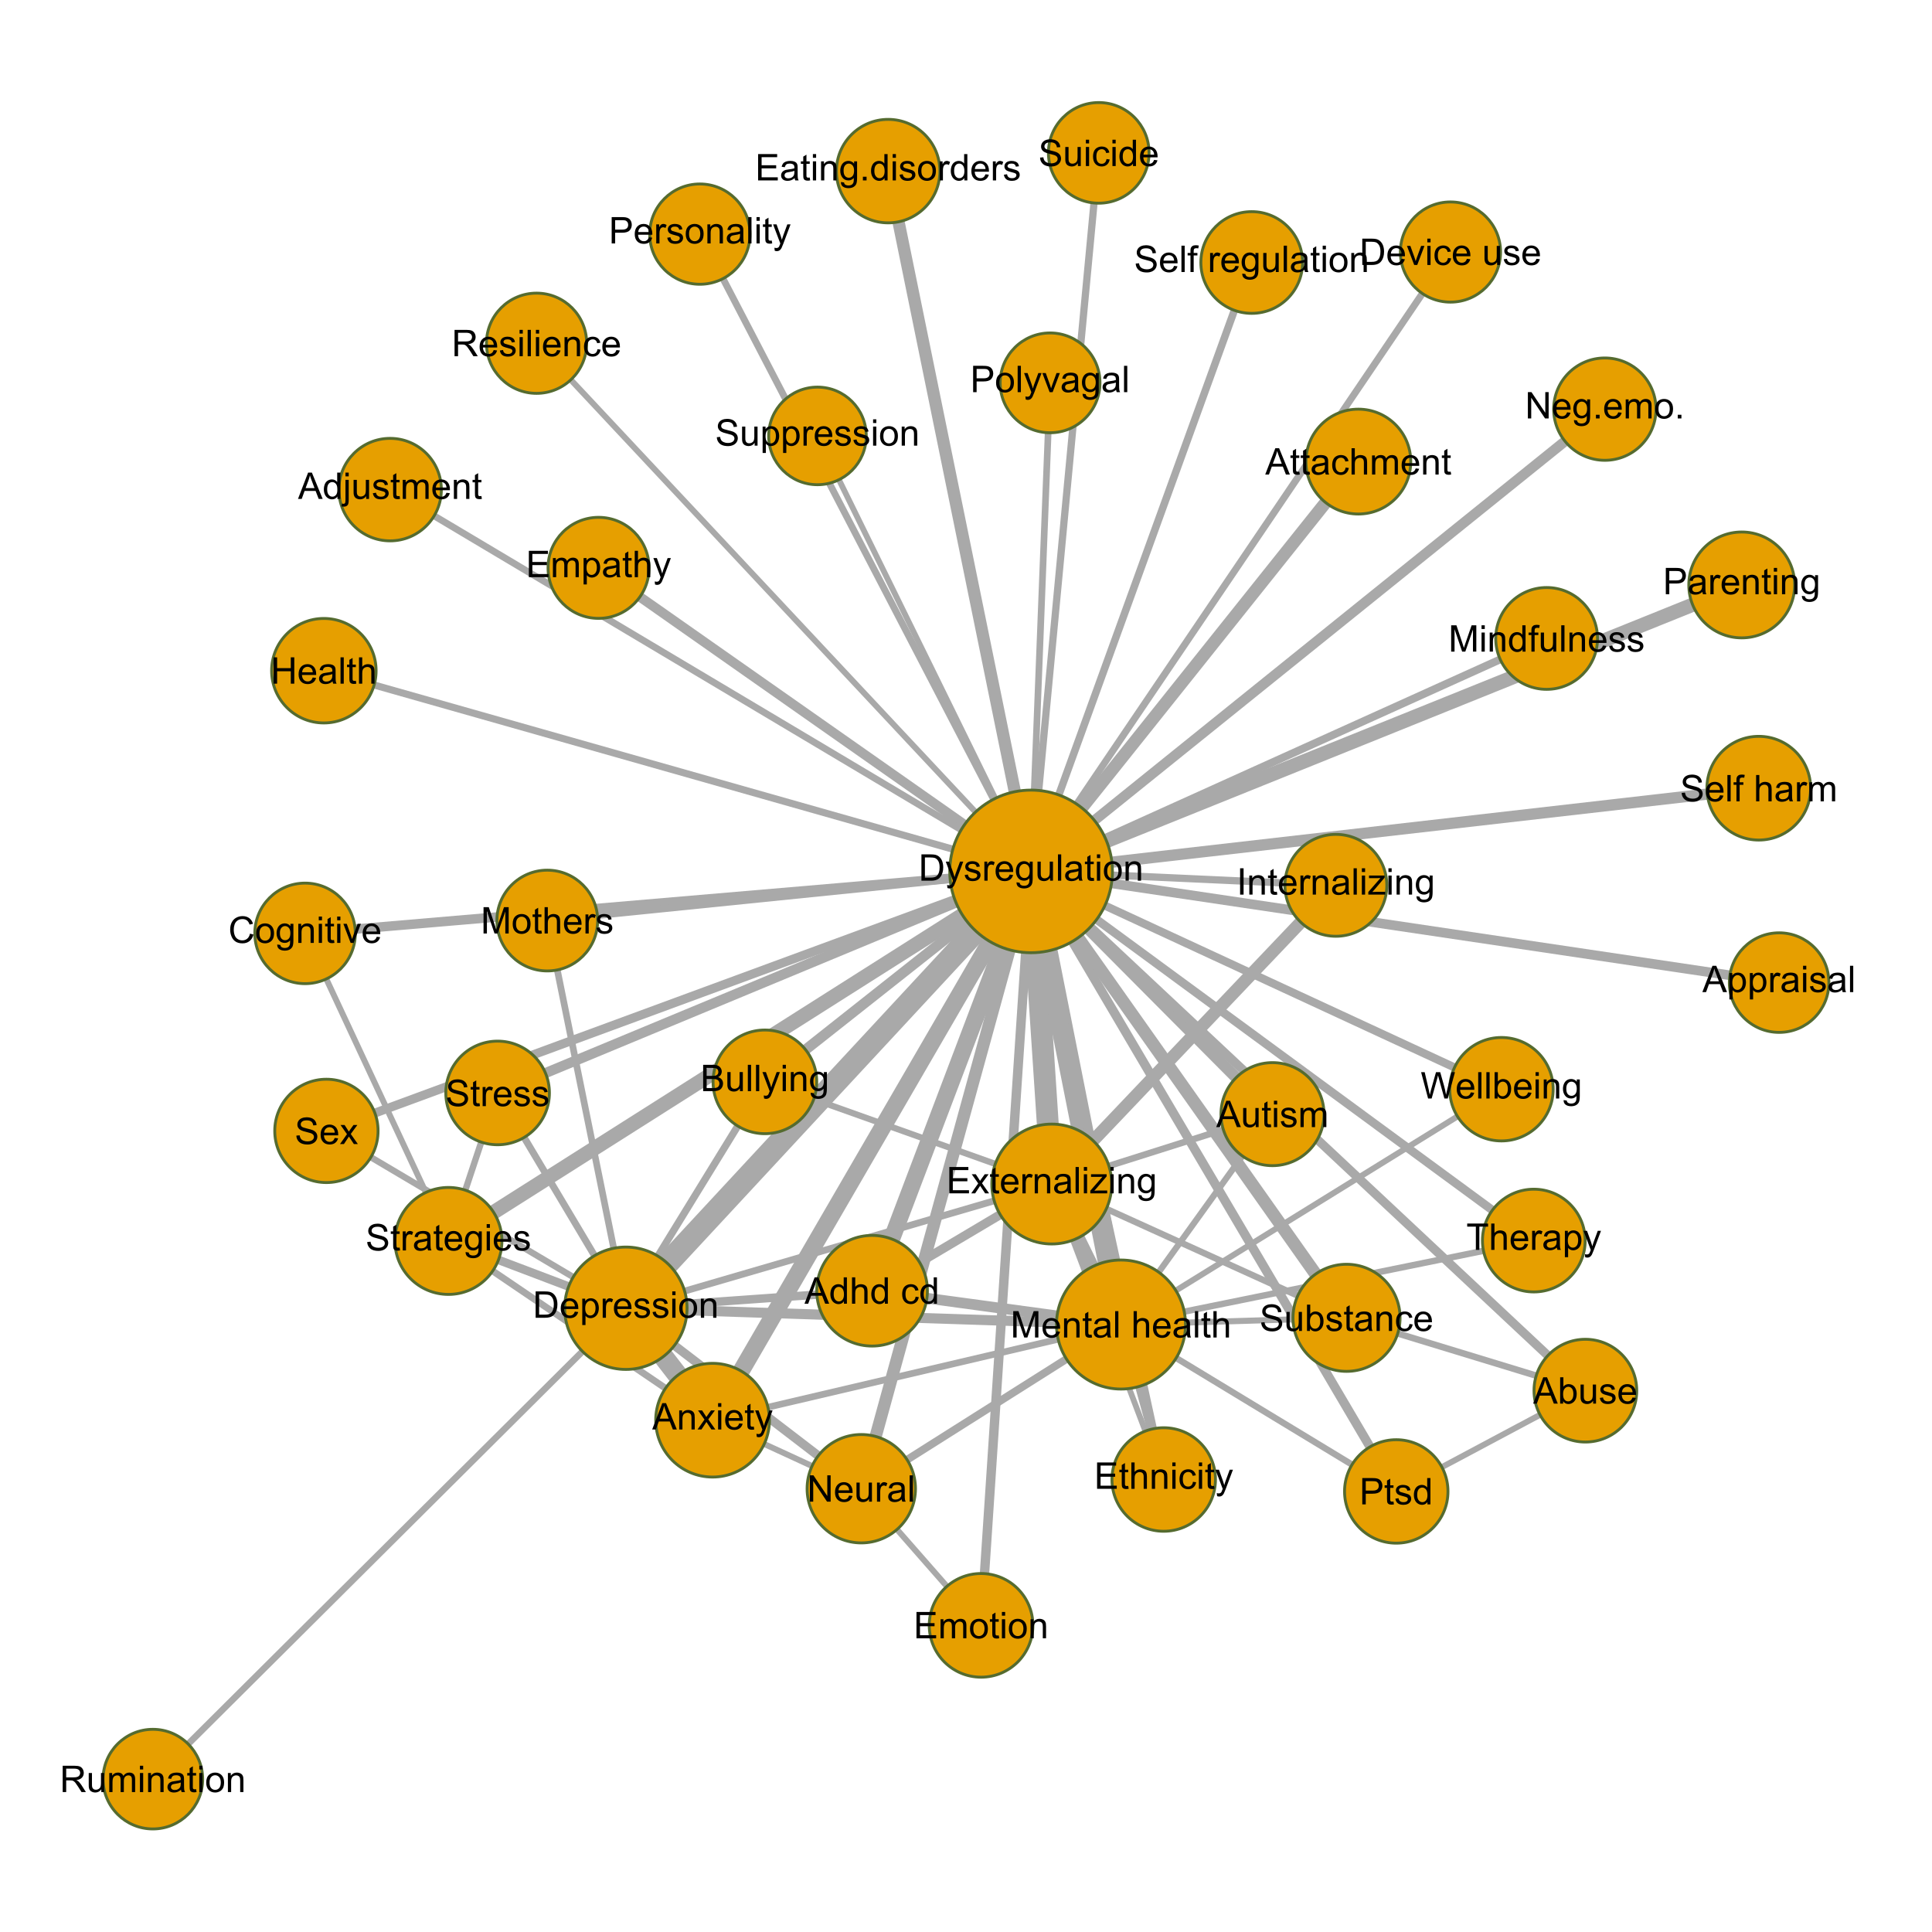 <?xml version="1.0" encoding="UTF-8"?>
<svg xmlns="http://www.w3.org/2000/svg" xmlns:xlink="http://www.w3.org/1999/xlink" width="504pt" height="504pt" viewBox="0 0 504 504" version="1.1">
<defs>
<g>
<symbol overflow="visible" id="glyph0-0">
<path style="stroke:none;" d="M 1.199 0 L 1.199 -6 L 6 -6 L 6 0 Z M 1.352 -0.148 L 5.852 -0.148 L 5.852 -5.852 L 1.352 -5.852 Z M 1.352 -0.148 "/>
</symbol>
<symbol overflow="visible" id="glyph0-1">
<path style="stroke:none;" d="M 0.742 0 L 0.742 -6.871 L 3.109 -6.871 C 3.641 -6.867 4.047 -6.836 4.332 -6.773 C 4.723 -6.68 5.059 -6.516 5.34 -6.281 C 5.699 -5.973 5.973 -5.578 6.152 -5.105 C 6.332 -4.625 6.422 -4.082 6.422 -3.473 C 6.422 -2.949 6.359 -2.488 6.238 -2.086 C 6.113 -1.68 5.957 -1.344 5.77 -1.082 C 5.578 -0.816 5.371 -0.609 5.145 -0.461 C 4.918 -0.309 4.645 -0.195 4.324 -0.117 C 4.004 -0.039 3.633 0 3.219 0 Z M 1.648 -0.812 L 3.117 -0.812 C 3.57 -0.809 3.926 -0.852 4.184 -0.938 C 4.441 -1.02 4.645 -1.137 4.801 -1.293 C 5.012 -1.508 5.18 -1.797 5.305 -2.164 C 5.422 -2.523 5.484 -2.965 5.484 -3.488 C 5.484 -4.203 5.363 -4.758 5.129 -5.145 C 4.891 -5.527 4.605 -5.785 4.27 -5.922 C 4.023 -6.012 3.633 -6.059 3.094 -6.062 L 1.648 -6.062 Z M 1.648 -0.812 "/>
</symbol>
<symbol overflow="visible" id="glyph0-2">
<path style="stroke:none;" d="M 0.594 1.918 L 0.5 1.125 C 0.68 1.172 0.844 1.195 0.984 1.199 C 1.172 1.195 1.32 1.164 1.434 1.105 C 1.543 1.039 1.637 0.953 1.711 0.844 C 1.762 0.758 1.848 0.547 1.969 0.215 C 1.984 0.164 2.008 0.094 2.043 0.008 L 0.156 -4.977 L 1.062 -4.977 L 2.102 -2.094 C 2.23 -1.727 2.352 -1.344 2.461 -0.941 C 2.555 -1.328 2.668 -1.707 2.809 -2.078 L 3.871 -4.977 L 4.715 -4.977 L 2.82 0.086 C 2.613 0.629 2.457 1.004 2.348 1.215 C 2.195 1.488 2.023 1.691 1.832 1.824 C 1.637 1.949 1.406 2.016 1.141 2.02 C 0.973 2.016 0.789 1.98 0.594 1.918 Z M 0.594 1.918 "/>
</symbol>
<symbol overflow="visible" id="glyph0-3">
<path style="stroke:none;" d="M 0.297 -1.484 L 1.129 -1.617 C 1.172 -1.281 1.301 -1.023 1.52 -0.848 C 1.73 -0.668 2.031 -0.578 2.418 -0.582 C 2.805 -0.578 3.094 -0.656 3.281 -0.816 C 3.469 -0.973 3.562 -1.16 3.562 -1.375 C 3.562 -1.562 3.477 -1.711 3.312 -1.824 C 3.195 -1.895 2.91 -1.992 2.453 -2.109 C 1.832 -2.266 1.402 -2.398 1.164 -2.516 C 0.922 -2.625 0.742 -2.785 0.621 -2.988 C 0.496 -3.188 0.434 -3.41 0.438 -3.656 C 0.434 -3.875 0.484 -4.078 0.59 -4.27 C 0.688 -4.457 0.824 -4.613 1.004 -4.742 C 1.129 -4.836 1.309 -4.918 1.539 -4.988 C 1.762 -5.051 2.004 -5.086 2.27 -5.09 C 2.656 -5.086 3 -5.031 3.297 -4.922 C 3.59 -4.809 3.809 -4.656 3.953 -4.465 C 4.09 -4.27 4.188 -4.012 4.242 -3.695 L 3.418 -3.582 C 3.375 -3.832 3.266 -4.031 3.09 -4.18 C 2.906 -4.32 2.652 -4.395 2.328 -4.398 C 1.938 -4.395 1.664 -4.328 1.5 -4.203 C 1.332 -4.07 1.246 -3.922 1.25 -3.754 C 1.246 -3.641 1.281 -3.543 1.355 -3.461 C 1.418 -3.367 1.527 -3.293 1.68 -3.234 C 1.762 -3.203 2.008 -3.129 2.422 -3.02 C 3.016 -2.855 3.434 -2.727 3.672 -2.629 C 3.906 -2.523 4.09 -2.375 4.227 -2.184 C 4.359 -1.988 4.43 -1.746 4.43 -1.461 C 4.43 -1.176 4.348 -0.914 4.184 -0.668 C 4.02 -0.418 3.781 -0.223 3.473 -0.09 C 3.16 0.047 2.809 0.109 2.422 0.113 C 1.773 0.109 1.281 -0.02 0.945 -0.289 C 0.602 -0.555 0.387 -0.953 0.297 -1.484 Z M 0.297 -1.484 "/>
</symbol>
<symbol overflow="visible" id="glyph0-4">
<path style="stroke:none;" d="M 0.625 0 L 0.625 -4.977 L 1.383 -4.977 L 1.383 -4.223 C 1.574 -4.574 1.75 -4.809 1.918 -4.922 C 2.078 -5.031 2.262 -5.086 2.461 -5.09 C 2.742 -5.086 3.031 -4.996 3.328 -4.82 L 3.039 -4.035 C 2.828 -4.156 2.621 -4.219 2.418 -4.219 C 2.23 -4.219 2.066 -4.16 1.922 -4.051 C 1.773 -3.938 1.668 -3.785 1.609 -3.59 C 1.512 -3.289 1.465 -2.961 1.469 -2.605 L 1.469 0 Z M 0.625 0 "/>
</symbol>
<symbol overflow="visible" id="glyph0-5">
<path style="stroke:none;" d="M 4.039 -1.602 L 4.914 -1.496 C 4.773 -0.98 4.52 -0.586 4.148 -0.309 C 3.773 -0.027 3.297 0.109 2.723 0.113 C 1.992 0.109 1.414 -0.109 0.992 -0.559 C 0.562 -1.004 0.352 -1.633 0.352 -2.445 C 0.352 -3.281 0.566 -3.934 0.996 -4.395 C 1.426 -4.855 1.984 -5.086 2.676 -5.09 C 3.34 -5.086 3.883 -4.859 4.309 -4.41 C 4.727 -3.953 4.938 -3.316 4.941 -2.5 C 4.938 -2.445 4.938 -2.371 4.938 -2.273 L 1.223 -2.273 C 1.25 -1.727 1.406 -1.305 1.688 -1.016 C 1.965 -0.723 2.309 -0.578 2.727 -0.582 C 3.031 -0.578 3.297 -0.66 3.52 -0.824 C 3.734 -0.984 3.906 -1.242 4.039 -1.602 Z M 1.27 -2.969 L 4.051 -2.969 C 4.008 -3.383 3.902 -3.695 3.73 -3.91 C 3.461 -4.23 3.113 -4.395 2.688 -4.398 C 2.297 -4.395 1.969 -4.266 1.707 -4.008 C 1.441 -3.746 1.297 -3.398 1.27 -2.969 Z M 1.27 -2.969 "/>
</symbol>
<symbol overflow="visible" id="glyph0-6">
<path style="stroke:none;" d="M 0.477 0.414 L 1.297 0.535 C 1.328 0.785 1.426 0.969 1.586 1.086 C 1.793 1.238 2.078 1.316 2.441 1.32 C 2.828 1.316 3.129 1.238 3.344 1.086 C 3.555 0.926 3.699 0.707 3.777 0.43 C 3.82 0.254 3.84 -0.102 3.84 -0.652 C 3.465 -0.215 3.008 0 2.461 0 C 1.773 0 1.242 -0.246 0.871 -0.738 C 0.492 -1.23 0.305 -1.82 0.309 -2.516 C 0.305 -2.988 0.391 -3.43 0.566 -3.832 C 0.734 -4.23 0.984 -4.539 1.312 -4.762 C 1.641 -4.977 2.023 -5.086 2.465 -5.09 C 3.051 -5.086 3.535 -4.848 3.918 -4.379 L 3.918 -4.977 L 4.695 -4.977 L 4.695 -0.676 C 4.691 0.102 4.613 0.648 4.457 0.973 C 4.297 1.293 4.047 1.547 3.707 1.738 C 3.363 1.922 2.941 2.016 2.445 2.02 C 1.848 2.016 1.371 1.883 1.008 1.617 C 0.641 1.352 0.461 0.949 0.477 0.414 Z M 1.176 -2.578 C 1.172 -1.922 1.301 -1.445 1.562 -1.148 C 1.82 -0.848 2.145 -0.695 2.539 -0.699 C 2.922 -0.695 3.25 -0.844 3.516 -1.145 C 3.777 -1.441 3.906 -1.91 3.91 -2.551 C 3.906 -3.156 3.773 -3.617 3.504 -3.926 C 3.23 -4.234 2.902 -4.387 2.527 -4.391 C 2.148 -4.387 1.832 -4.234 1.57 -3.934 C 1.305 -3.625 1.172 -3.176 1.176 -2.578 Z M 1.176 -2.578 "/>
</symbol>
<symbol overflow="visible" id="glyph0-7">
<path style="stroke:none;" d="M 3.895 0 L 3.895 -0.73 C 3.504 -0.168 2.977 0.109 2.316 0.113 C 2.02 0.109 1.746 0.059 1.492 -0.055 C 1.234 -0.164 1.047 -0.309 0.926 -0.48 C 0.801 -0.648 0.711 -0.855 0.664 -1.105 C 0.625 -1.27 0.609 -1.531 0.613 -1.895 L 0.613 -4.977 L 1.457 -4.977 L 1.457 -2.219 C 1.453 -1.773 1.469 -1.477 1.508 -1.328 C 1.559 -1.102 1.672 -0.926 1.848 -0.801 C 2.016 -0.672 2.23 -0.609 2.484 -0.613 C 2.734 -0.609 2.969 -0.676 3.195 -0.809 C 3.414 -0.938 3.574 -1.113 3.668 -1.336 C 3.758 -1.559 3.801 -1.883 3.805 -2.312 L 3.805 -4.977 L 4.648 -4.977 L 4.648 0 Z M 3.895 0 "/>
</symbol>
<symbol overflow="visible" id="glyph0-8">
<path style="stroke:none;" d="M 0.613 0 L 0.613 -6.871 L 1.457 -6.871 L 1.457 0 Z M 0.613 0 "/>
</symbol>
<symbol overflow="visible" id="glyph0-9">
<path style="stroke:none;" d="M 3.883 -0.613 C 3.566 -0.344 3.266 -0.156 2.98 -0.051 C 2.688 0.059 2.375 0.109 2.047 0.113 C 1.496 0.109 1.078 -0.02 0.785 -0.285 C 0.492 -0.551 0.344 -0.895 0.348 -1.312 C 0.344 -1.555 0.398 -1.777 0.512 -1.98 C 0.621 -2.18 0.77 -2.34 0.949 -2.465 C 1.129 -2.586 1.328 -2.68 1.555 -2.742 C 1.719 -2.785 1.969 -2.824 2.305 -2.867 C 2.984 -2.945 3.488 -3.043 3.812 -3.16 C 3.812 -3.27 3.812 -3.344 3.816 -3.379 C 3.812 -3.719 3.734 -3.961 3.578 -4.105 C 3.359 -4.293 3.039 -4.387 2.617 -4.391 C 2.215 -4.387 1.922 -4.32 1.734 -4.184 C 1.547 -4.043 1.406 -3.797 1.316 -3.445 L 0.492 -3.559 C 0.566 -3.906 0.688 -4.191 0.863 -4.41 C 1.031 -4.625 1.281 -4.793 1.605 -4.914 C 1.93 -5.027 2.305 -5.086 2.738 -5.09 C 3.16 -5.086 3.508 -5.035 3.773 -4.938 C 4.039 -4.836 4.234 -4.711 4.359 -4.562 C 4.484 -4.41 4.57 -4.219 4.621 -3.988 C 4.648 -3.844 4.664 -3.586 4.664 -3.211 L 4.664 -2.086 C 4.664 -1.301 4.68 -0.805 4.719 -0.598 C 4.75 -0.387 4.82 -0.188 4.93 0 L 4.051 0 C 3.957 -0.172 3.902 -0.375 3.883 -0.613 Z M 3.812 -2.5 C 3.504 -2.371 3.043 -2.266 2.434 -2.18 C 2.082 -2.129 1.836 -2.07 1.695 -2.012 C 1.547 -1.945 1.438 -1.855 1.363 -1.734 C 1.281 -1.613 1.242 -1.48 1.246 -1.336 C 1.242 -1.109 1.328 -0.922 1.5 -0.773 C 1.672 -0.621 1.922 -0.543 2.25 -0.547 C 2.574 -0.543 2.863 -0.617 3.117 -0.762 C 3.367 -0.902 3.551 -1.094 3.676 -1.344 C 3.762 -1.531 3.809 -1.812 3.812 -2.188 Z M 3.812 -2.5 "/>
</symbol>
<symbol overflow="visible" id="glyph0-10">
<path style="stroke:none;" d="M 2.477 -0.754 L 2.598 -0.008 C 2.355 0.043 2.145 0.062 1.961 0.066 C 1.652 0.062 1.414 0.02 1.246 -0.078 C 1.074 -0.172 0.957 -0.301 0.891 -0.461 C 0.82 -0.617 0.785 -0.949 0.789 -1.457 L 0.789 -4.32 L 0.168 -4.32 L 0.168 -4.977 L 0.789 -4.977 L 0.789 -6.211 L 1.625 -6.719 L 1.625 -4.977 L 2.477 -4.977 L 2.477 -4.32 L 1.625 -4.32 L 1.625 -1.41 C 1.621 -1.168 1.637 -1.012 1.668 -0.945 C 1.695 -0.875 1.746 -0.82 1.816 -0.781 C 1.883 -0.738 1.977 -0.719 2.105 -0.723 C 2.195 -0.719 2.32 -0.73 2.477 -0.754 Z M 2.477 -0.754 "/>
</symbol>
<symbol overflow="visible" id="glyph0-11">
<path style="stroke:none;" d="M 0.637 -5.902 L 0.637 -6.871 L 1.48 -6.871 L 1.48 -5.902 Z M 0.637 0 L 0.637 -4.977 L 1.48 -4.977 L 1.48 0 Z M 0.637 0 "/>
</symbol>
<symbol overflow="visible" id="glyph0-12">
<path style="stroke:none;" d="M 0.32 -2.488 C 0.316 -3.406 0.57 -4.09 1.086 -4.539 C 1.512 -4.902 2.035 -5.086 2.652 -5.09 C 3.336 -5.086 3.895 -4.863 4.332 -4.418 C 4.762 -3.969 4.98 -3.348 4.984 -2.559 C 4.98 -1.914 4.883 -1.41 4.695 -1.047 C 4.5 -0.676 4.223 -0.391 3.855 -0.191 C 3.488 0.012 3.086 0.109 2.652 0.113 C 1.953 0.109 1.391 -0.109 0.965 -0.555 C 0.531 -1 0.316 -1.645 0.32 -2.488 Z M 1.188 -2.488 C 1.184 -1.848 1.32 -1.371 1.602 -1.055 C 1.875 -0.738 2.227 -0.578 2.652 -0.582 C 3.07 -0.578 3.418 -0.738 3.699 -1.059 C 3.973 -1.375 4.113 -1.859 4.117 -2.516 C 4.113 -3.129 3.973 -3.598 3.695 -3.914 C 3.414 -4.23 3.066 -4.387 2.652 -4.391 C 2.227 -4.387 1.875 -4.23 1.602 -3.918 C 1.32 -3.602 1.184 -3.125 1.188 -2.488 Z M 1.188 -2.488 "/>
</symbol>
<symbol overflow="visible" id="glyph0-13">
<path style="stroke:none;" d="M 0.633 0 L 0.633 -4.977 L 1.391 -4.977 L 1.391 -4.27 C 1.754 -4.812 2.285 -5.086 2.977 -5.09 C 3.273 -5.086 3.547 -5.031 3.801 -4.926 C 4.051 -4.816 4.238 -4.676 4.367 -4.504 C 4.488 -4.328 4.578 -4.121 4.633 -3.883 C 4.66 -3.723 4.676 -3.449 4.68 -3.062 L 4.68 0 L 3.836 0 L 3.836 -3.027 C 3.832 -3.367 3.797 -3.625 3.734 -3.797 C 3.664 -3.969 3.551 -4.105 3.387 -4.207 C 3.219 -4.309 3.02 -4.359 2.797 -4.359 C 2.434 -4.359 2.125 -4.242 1.867 -4.016 C 1.605 -3.785 1.477 -3.355 1.477 -2.719 L 1.477 0 Z M 0.633 0 "/>
</symbol>
<symbol overflow="visible" id="glyph0-14">
<path style="stroke:none;" d="M 0.711 0 L 0.711 -6.871 L 2.082 -6.871 L 3.707 -2.008 C 3.855 -1.551 3.965 -1.211 4.035 -0.988 C 4.109 -1.234 4.23 -1.602 4.402 -2.09 L 6.047 -6.871 L 7.27 -6.871 L 7.27 0 L 6.395 0 L 6.395 -5.75 L 4.398 0 L 3.578 0 L 1.59 -5.852 L 1.59 0 Z M 0.711 0 "/>
</symbol>
<symbol overflow="visible" id="glyph0-15">
<path style="stroke:none;" d=""/>
</symbol>
<symbol overflow="visible" id="glyph0-16">
<path style="stroke:none;" d="M 0.633 0 L 0.633 -6.871 L 1.477 -6.871 L 1.477 -4.406 C 1.867 -4.859 2.363 -5.086 2.969 -5.09 C 3.332 -5.086 3.652 -5.012 3.926 -4.871 C 4.199 -4.723 4.395 -4.523 4.512 -4.27 C 4.629 -4.012 4.688 -3.641 4.688 -3.156 L 4.688 0 L 3.844 0 L 3.844 -3.156 C 3.844 -3.574 3.75 -3.879 3.57 -4.074 C 3.383 -4.262 3.125 -4.359 2.793 -4.363 C 2.539 -4.359 2.305 -4.293 2.086 -4.168 C 1.867 -4.035 1.711 -3.859 1.617 -3.641 C 1.523 -3.414 1.477 -3.109 1.477 -2.723 L 1.477 0 Z M 0.633 0 "/>
</symbol>
<symbol overflow="visible" id="glyph0-17">
<path style="stroke:none;" d="M 0.633 1.906 L 0.633 -4.977 L 1.402 -4.977 L 1.402 -4.332 C 1.578 -4.582 1.785 -4.773 2.016 -4.898 C 2.242 -5.023 2.516 -5.086 2.844 -5.09 C 3.266 -5.086 3.641 -4.977 3.969 -4.762 C 4.289 -4.539 4.535 -4.23 4.703 -3.836 C 4.867 -3.434 4.949 -2.996 4.953 -2.527 C 4.949 -2.012 4.859 -1.555 4.68 -1.148 C 4.496 -0.742 4.23 -0.43 3.883 -0.211 C 3.531 0.004 3.164 0.109 2.785 0.113 C 2.5 0.109 2.25 0.055 2.027 -0.062 C 1.801 -0.18 1.617 -0.332 1.477 -0.516 L 1.477 1.906 Z M 1.398 -2.461 C 1.395 -1.82 1.523 -1.344 1.785 -1.039 C 2.043 -0.73 2.355 -0.578 2.727 -0.582 C 3.098 -0.578 3.422 -0.738 3.691 -1.055 C 3.957 -1.371 4.09 -1.863 4.094 -2.531 C 4.09 -3.164 3.957 -3.637 3.699 -3.957 C 3.434 -4.27 3.125 -4.43 2.766 -4.43 C 2.406 -4.43 2.086 -4.262 1.812 -3.926 C 1.531 -3.59 1.395 -3.102 1.398 -2.461 Z M 1.398 -2.461 "/>
</symbol>
<symbol overflow="visible" id="glyph0-18">
<path style="stroke:none;" d="M 0.758 0 L 0.758 -6.871 L 5.727 -6.871 L 5.727 -6.062 L 1.668 -6.062 L 1.668 -3.957 L 5.469 -3.957 L 5.469 -3.148 L 1.668 -3.148 L 1.668 -0.812 L 5.887 -0.812 L 5.887 0 Z M 0.758 0 "/>
</symbol>
<symbol overflow="visible" id="glyph0-19">
<path style="stroke:none;" d="M 0.07 0 L 1.891 -2.586 L 0.207 -4.977 L 1.262 -4.977 L 2.023 -3.812 C 2.164 -3.586 2.281 -3.398 2.371 -3.254 C 2.508 -3.457 2.633 -3.641 2.75 -3.801 L 3.59 -4.977 L 4.598 -4.977 L 2.879 -2.633 L 4.73 0 L 3.695 0 L 2.672 -1.547 L 2.398 -1.965 L 1.094 0 Z M 0.07 0 "/>
</symbol>
<symbol overflow="visible" id="glyph0-20">
<path style="stroke:none;" d="M 0.188 0 L 0.188 -0.684 L 3.355 -4.32 C 2.992 -4.297 2.676 -4.289 2.406 -4.293 L 0.375 -4.293 L 0.375 -4.977 L 4.445 -4.977 L 4.445 -4.422 L 1.75 -1.262 L 1.227 -0.684 C 1.602 -0.711 1.957 -0.727 2.293 -0.727 L 4.594 -0.727 L 4.594 0 Z M 0.188 0 "/>
</symbol>
<symbol overflow="visible" id="glyph0-21">
<path style="stroke:none;" d="M -0.016 0 L 2.625 -6.871 L 3.605 -6.871 L 6.418 0 L 5.383 0 L 4.578 -2.082 L 1.707 -2.082 L 0.953 0 Z M 1.969 -2.82 L 4.297 -2.82 L 3.582 -4.727 C 3.359 -5.301 3.199 -5.773 3.094 -6.148 C 3.004 -5.703 2.879 -5.266 2.723 -4.836 Z M 1.969 -2.82 "/>
</symbol>
<symbol overflow="visible" id="glyph0-22">
<path style="stroke:none;" d="M 3.863 0 L 3.863 -0.629 C 3.543 -0.133 3.078 0.109 2.469 0.113 C 2.07 0.109 1.707 0.004 1.375 -0.215 C 1.039 -0.43 0.781 -0.734 0.602 -1.129 C 0.418 -1.52 0.328 -1.973 0.328 -2.484 C 0.328 -2.98 0.41 -3.43 0.574 -3.836 C 0.738 -4.238 0.984 -4.547 1.32 -4.766 C 1.648 -4.977 2.02 -5.086 2.434 -5.09 C 2.73 -5.086 3 -5.023 3.234 -4.898 C 3.469 -4.773 3.656 -4.609 3.805 -4.406 L 3.805 -6.871 L 4.645 -6.871 L 4.645 0 Z M 1.195 -2.484 C 1.195 -1.844 1.328 -1.367 1.598 -1.055 C 1.863 -0.738 2.18 -0.578 2.551 -0.582 C 2.914 -0.578 3.227 -0.73 3.488 -1.031 C 3.742 -1.332 3.871 -1.793 3.875 -2.414 C 3.871 -3.094 3.742 -3.594 3.48 -3.914 C 3.219 -4.23 2.895 -4.387 2.512 -4.391 C 2.133 -4.387 1.82 -4.234 1.57 -3.93 C 1.32 -3.621 1.195 -3.141 1.195 -2.484 Z M 1.195 -2.484 "/>
</symbol>
<symbol overflow="visible" id="glyph0-23">
<path style="stroke:none;" d="M 3.883 -1.824 L 4.711 -1.715 C 4.617 -1.141 4.383 -0.691 4.012 -0.371 C 3.637 -0.047 3.18 0.109 2.641 0.113 C 1.957 0.109 1.41 -0.109 0.996 -0.555 C 0.582 -0.996 0.375 -1.633 0.375 -2.469 C 0.375 -3.004 0.461 -3.477 0.641 -3.879 C 0.816 -4.281 1.09 -4.582 1.453 -4.785 C 1.816 -4.984 2.211 -5.086 2.645 -5.09 C 3.18 -5.086 3.621 -4.949 3.969 -4.68 C 4.309 -4.402 4.531 -4.016 4.633 -3.516 L 3.812 -3.391 C 3.73 -3.723 3.59 -3.973 3.395 -4.145 C 3.191 -4.309 2.953 -4.395 2.676 -4.398 C 2.25 -4.395 1.906 -4.242 1.641 -3.941 C 1.375 -3.633 1.242 -3.148 1.242 -2.492 C 1.242 -1.82 1.367 -1.336 1.625 -1.035 C 1.879 -0.73 2.215 -0.578 2.629 -0.582 C 2.957 -0.578 3.234 -0.68 3.457 -0.887 C 3.68 -1.086 3.82 -1.398 3.883 -1.824 Z M 3.883 -1.824 "/>
</symbol>
<symbol overflow="visible" id="glyph0-24">
<path style="stroke:none;" d="M 0.73 0 L 0.73 -6.871 L 1.664 -6.871 L 5.273 -1.477 L 5.273 -6.871 L 6.145 -6.871 L 6.145 0 L 5.211 0 L 1.602 -5.398 L 1.602 0 Z M 0.73 0 "/>
</symbol>
<symbol overflow="visible" id="glyph0-25">
<path style="stroke:none;" d="M 0.43 -2.207 L 1.289 -2.281 C 1.328 -1.934 1.422 -1.652 1.574 -1.434 C 1.719 -1.211 1.949 -1.035 2.266 -0.902 C 2.574 -0.766 2.926 -0.695 3.32 -0.699 C 3.664 -0.695 3.969 -0.746 4.238 -0.852 C 4.5 -0.953 4.699 -1.098 4.828 -1.277 C 4.957 -1.457 5.02 -1.652 5.023 -1.867 C 5.02 -2.078 4.957 -2.266 4.836 -2.43 C 4.707 -2.59 4.504 -2.727 4.219 -2.836 C 4.031 -2.906 3.621 -3.016 2.992 -3.172 C 2.359 -3.32 1.918 -3.465 1.668 -3.602 C 1.336 -3.77 1.09 -3.98 0.934 -4.238 C 0.77 -4.488 0.691 -4.773 0.695 -5.094 C 0.691 -5.438 0.789 -5.762 0.988 -6.066 C 1.184 -6.363 1.473 -6.594 1.852 -6.754 C 2.227 -6.906 2.645 -6.984 3.113 -6.988 C 3.617 -6.984 4.066 -6.902 4.457 -6.742 C 4.844 -6.574 5.145 -6.332 5.355 -6.016 C 5.566 -5.695 5.68 -5.336 5.695 -4.938 L 4.824 -4.871 C 4.773 -5.301 4.617 -5.629 4.348 -5.855 C 4.074 -6.074 3.672 -6.188 3.148 -6.188 C 2.594 -6.188 2.195 -6.086 1.945 -5.883 C 1.695 -5.68 1.57 -5.438 1.57 -5.156 C 1.57 -4.906 1.656 -4.703 1.836 -4.547 C 2.008 -4.387 2.465 -4.223 3.207 -4.055 C 3.941 -3.887 4.449 -3.738 4.73 -3.617 C 5.125 -3.43 5.422 -3.199 5.613 -2.918 C 5.805 -2.633 5.898 -2.305 5.902 -1.941 C 5.898 -1.57 5.793 -1.227 5.586 -0.906 C 5.375 -0.582 5.074 -0.332 4.684 -0.152 C 4.289 0.027 3.848 0.117 3.359 0.117 C 2.734 0.117 2.215 0.027 1.797 -0.152 C 1.375 -0.332 1.047 -0.605 0.809 -0.973 C 0.566 -1.336 0.438 -1.746 0.43 -2.207 Z M 0.43 -2.207 "/>
</symbol>
<symbol overflow="visible" id="glyph0-26">
<path style="stroke:none;" d="M 1.41 0 L 0.629 0 L 0.629 -6.871 L 1.473 -6.871 L 1.473 -4.422 C 1.824 -4.863 2.281 -5.086 2.836 -5.09 C 3.141 -5.086 3.43 -5.023 3.707 -4.902 C 3.977 -4.777 4.199 -4.605 4.379 -4.383 C 4.551 -4.16 4.691 -3.891 4.793 -3.574 C 4.895 -3.258 4.945 -2.918 4.945 -2.562 C 4.945 -1.707 4.734 -1.051 4.312 -0.586 C 3.891 -0.121 3.383 0.109 2.793 0.113 C 2.203 0.109 1.742 -0.133 1.41 -0.625 Z M 1.402 -2.527 C 1.398 -1.926 1.48 -1.496 1.645 -1.234 C 1.906 -0.797 2.266 -0.578 2.723 -0.582 C 3.09 -0.578 3.41 -0.738 3.68 -1.062 C 3.945 -1.379 4.078 -1.855 4.082 -2.492 C 4.078 -3.141 3.949 -3.621 3.695 -3.934 C 3.434 -4.238 3.121 -4.395 2.762 -4.398 C 2.387 -4.395 2.07 -4.234 1.805 -3.918 C 1.535 -3.594 1.398 -3.129 1.402 -2.527 Z M 1.402 -2.527 "/>
</symbol>
<symbol overflow="visible" id="glyph0-27">
<path style="stroke:none;" d="M 0.742 0 L 0.742 -6.871 L 3.332 -6.871 C 3.785 -6.867 4.133 -6.844 4.379 -6.805 C 4.711 -6.746 4.996 -6.641 5.227 -6.484 C 5.453 -6.324 5.637 -6.102 5.777 -5.82 C 5.914 -5.531 5.98 -5.219 5.984 -4.883 C 5.98 -4.297 5.797 -3.805 5.426 -3.398 C 5.055 -2.992 4.383 -2.789 3.414 -2.793 L 1.648 -2.793 L 1.648 0 Z M 1.648 -3.605 L 3.426 -3.605 C 4.012 -3.602 4.43 -3.711 4.676 -3.934 C 4.922 -4.148 5.043 -4.457 5.047 -4.855 C 5.043 -5.141 4.973 -5.387 4.828 -5.594 C 4.684 -5.797 4.492 -5.934 4.258 -6 C 4.102 -6.039 3.816 -6.059 3.406 -6.062 L 1.648 -6.062 Z M 1.648 -3.605 "/>
</symbol>
<symbol overflow="visible" id="glyph0-28">
<path style="stroke:none;" d="M 0.633 0 L 0.633 -4.977 L 1.387 -4.977 L 1.387 -4.281 C 1.539 -4.52 1.746 -4.715 2.008 -4.867 C 2.266 -5.012 2.562 -5.086 2.898 -5.09 C 3.262 -5.086 3.562 -5.008 3.801 -4.859 C 4.035 -4.703 4.203 -4.492 4.305 -4.219 C 4.695 -4.797 5.207 -5.086 5.84 -5.09 C 6.332 -5.086 6.711 -4.949 6.98 -4.68 C 7.242 -4.402 7.375 -3.98 7.379 -3.418 L 7.379 0 L 6.539 0 L 6.539 -3.137 C 6.539 -3.469 6.512 -3.711 6.457 -3.863 C 6.402 -4.008 6.301 -4.129 6.16 -4.223 C 6.012 -4.312 5.844 -4.359 5.652 -4.359 C 5.301 -4.359 5.012 -4.242 4.781 -4.008 C 4.547 -3.773 4.43 -3.398 4.434 -2.891 L 4.434 0 L 3.59 0 L 3.59 -3.234 C 3.586 -3.609 3.516 -3.891 3.383 -4.078 C 3.242 -4.266 3.02 -4.359 2.711 -4.359 C 2.469 -4.359 2.25 -4.297 2.051 -4.172 C 1.848 -4.047 1.699 -3.863 1.613 -3.621 C 1.52 -3.379 1.477 -3.031 1.477 -2.582 L 1.477 0 Z M 0.633 0 "/>
</symbol>
<symbol overflow="visible" id="glyph0-29">
<path style="stroke:none;" d="M 0.77 0 L 0.77 -6.871 L 1.68 -6.871 L 1.68 -4.051 L 5.25 -4.051 L 5.25 -6.871 L 6.16 -6.871 L 6.16 0 L 5.25 0 L 5.25 -3.238 L 1.68 -3.238 L 1.68 0 Z M 0.77 0 "/>
</symbol>
<symbol overflow="visible" id="glyph0-30">
<path style="stroke:none;" d="M 0.836 0 L 0.836 -4.32 L 0.09 -4.32 L 0.09 -4.977 L 0.836 -4.977 L 0.836 -5.508 C 0.832 -5.84 0.859 -6.086 0.922 -6.254 C 1 -6.469 1.145 -6.648 1.352 -6.785 C 1.555 -6.918 1.84 -6.984 2.211 -6.988 C 2.445 -6.984 2.711 -6.957 3 -6.906 L 2.875 -6.168 C 2.695 -6.195 2.527 -6.211 2.375 -6.215 C 2.117 -6.211 1.938 -6.156 1.832 -6.051 C 1.723 -5.938 1.668 -5.734 1.672 -5.438 L 1.672 -4.977 L 2.645 -4.977 L 2.645 -4.32 L 1.672 -4.32 L 1.672 0 Z M 0.836 0 "/>
</symbol>
<symbol overflow="visible" id="glyph0-31">
<path style="stroke:none;" d="M 0.703 0 L 0.703 -6.871 L 3.281 -6.871 C 3.805 -6.867 4.223 -6.797 4.543 -6.66 C 4.855 -6.52 5.105 -6.305 5.289 -6.02 C 5.465 -5.727 5.555 -5.426 5.559 -5.113 C 5.555 -4.816 5.477 -4.539 5.32 -4.281 C 5.16 -4.02 4.918 -3.812 4.598 -3.656 C 5.012 -3.531 5.332 -3.32 5.555 -3.031 C 5.777 -2.734 5.887 -2.391 5.891 -1.992 C 5.887 -1.668 5.82 -1.367 5.688 -1.094 C 5.551 -0.816 5.383 -0.602 5.184 -0.453 C 4.98 -0.301 4.73 -0.188 4.43 -0.113 C 4.129 -0.035 3.758 0 3.324 0 Z M 1.613 -3.984 L 3.098 -3.984 C 3.5 -3.984 3.789 -4.008 3.965 -4.062 C 4.195 -4.129 4.371 -4.246 4.488 -4.406 C 4.605 -4.562 4.664 -4.762 4.664 -5.008 C 4.664 -5.23 4.609 -5.43 4.5 -5.605 C 4.391 -5.777 4.234 -5.898 4.031 -5.965 C 3.828 -6.027 3.477 -6.059 2.984 -6.062 L 1.613 -6.062 Z M 1.613 -0.812 L 3.324 -0.812 C 3.613 -0.809 3.82 -0.82 3.941 -0.844 C 4.148 -0.879 4.324 -0.941 4.469 -1.031 C 4.605 -1.117 4.719 -1.242 4.812 -1.414 C 4.898 -1.578 4.945 -1.773 4.949 -1.992 C 4.945 -2.246 4.879 -2.469 4.75 -2.66 C 4.617 -2.848 4.438 -2.98 4.207 -3.059 C 3.973 -3.133 3.637 -3.168 3.203 -3.172 L 1.613 -3.172 Z M 1.613 -0.812 "/>
</symbol>
<symbol overflow="visible" id="glyph0-32">
<path style="stroke:none;" d="M 0.871 0 L 0.871 -0.961 L 1.832 -0.961 L 1.832 0 Z M 0.871 0 "/>
</symbol>
<symbol overflow="visible" id="glyph0-33">
<path style="stroke:none;" d="M 1.941 0 L 0.117 -6.871 L 1.051 -6.871 L 2.094 -2.367 C 2.203 -1.895 2.301 -1.426 2.387 -0.961 C 2.559 -1.695 2.664 -2.117 2.695 -2.23 L 4.004 -6.871 L 5.102 -6.871 L 6.086 -3.395 C 6.328 -2.527 6.504 -1.719 6.617 -0.961 C 6.703 -1.395 6.82 -1.891 6.961 -2.457 L 8.039 -6.871 L 8.953 -6.871 L 7.07 0 L 6.191 0 L 4.742 -5.234 C 4.617 -5.668 4.547 -5.938 4.527 -6.043 C 4.453 -5.723 4.387 -5.453 4.328 -5.234 L 2.867 0 Z M 1.941 0 "/>
</symbol>
<symbol overflow="visible" id="glyph0-34">
<path style="stroke:none;" d="M 2.488 0 L 2.488 -6.062 L 0.227 -6.062 L 0.227 -6.871 L 5.672 -6.871 L 5.672 -6.062 L 3.398 -6.062 L 3.398 0 Z M 2.488 0 "/>
</symbol>
<symbol overflow="visible" id="glyph0-35">
<path style="stroke:none;" d="M 0.629 -5.891 L 0.629 -6.871 L 1.473 -6.871 L 1.473 -5.891 Z M -0.441 1.93 L -0.281 1.215 C -0.109 1.254 0.023 1.277 0.117 1.281 C 0.289 1.277 0.414 1.219 0.5 1.109 C 0.582 0.992 0.625 0.707 0.629 0.254 L 0.629 -4.977 L 1.473 -4.977 L 1.473 0.273 C 1.469 0.883 1.391 1.309 1.234 1.551 C 1.027 1.859 0.688 2.016 0.219 2.02 C -0.008 2.016 -0.223 1.984 -0.441 1.93 Z M -0.441 1.93 "/>
</symbol>
<symbol overflow="visible" id="glyph0-36">
<path style="stroke:none;" d="M 0.895 0 L 0.895 -6.871 L 1.805 -6.871 L 1.805 0 Z M 0.895 0 "/>
</symbol>
<symbol overflow="visible" id="glyph0-37">
<path style="stroke:none;" d="M 5.645 -2.41 L 6.555 -2.18 C 6.359 -1.43 6.016 -0.859 5.523 -0.469 C 5.027 -0.078 4.422 0.117 3.707 0.117 C 2.965 0.117 2.363 -0.031 1.898 -0.336 C 1.434 -0.633 1.078 -1.07 0.84 -1.645 C 0.594 -2.215 0.473 -2.828 0.477 -3.488 C 0.473 -4.199 0.609 -4.824 0.887 -5.359 C 1.156 -5.891 1.547 -6.297 2.055 -6.574 C 2.559 -6.848 3.113 -6.984 3.723 -6.988 C 4.406 -6.984 4.984 -6.809 5.457 -6.461 C 5.922 -6.109 6.25 -5.617 6.438 -4.988 L 5.539 -4.777 C 5.375 -5.273 5.145 -5.637 4.844 -5.867 C 4.539 -6.094 4.16 -6.211 3.703 -6.211 C 3.172 -6.211 2.73 -6.082 2.379 -5.832 C 2.023 -5.574 1.773 -5.234 1.629 -4.812 C 1.484 -4.383 1.41 -3.945 1.414 -3.492 C 1.41 -2.906 1.496 -2.395 1.668 -1.961 C 1.836 -1.523 2.102 -1.199 2.465 -0.984 C 2.82 -0.766 3.211 -0.656 3.633 -0.66 C 4.141 -0.656 4.57 -0.805 4.926 -1.102 C 5.277 -1.395 5.516 -1.828 5.645 -2.41 Z M 5.645 -2.41 "/>
</symbol>
<symbol overflow="visible" id="glyph0-38">
<path style="stroke:none;" d="M 2.016 0 L 0.121 -4.977 L 1.012 -4.977 L 2.082 -1.996 C 2.191 -1.672 2.297 -1.336 2.398 -0.992 C 2.469 -1.25 2.574 -1.566 2.715 -1.941 L 3.82 -4.977 L 4.688 -4.977 L 2.805 0 Z M 2.016 0 "/>
</symbol>
<symbol overflow="visible" id="glyph0-39">
<path style="stroke:none;" d="M 0.754 0 L 0.754 -6.871 L 3.801 -6.871 C 4.41 -6.867 4.875 -6.805 5.195 -6.684 C 5.512 -6.559 5.766 -6.34 5.961 -6.031 C 6.148 -5.715 6.246 -5.371 6.25 -4.996 C 6.246 -4.508 6.086 -4.098 5.773 -3.762 C 5.453 -3.426 4.969 -3.211 4.312 -3.125 C 4.551 -3.008 4.73 -2.895 4.859 -2.785 C 5.121 -2.535 5.375 -2.23 5.617 -1.871 L 6.812 0 L 5.668 0 L 4.758 -1.43 C 4.492 -1.84 4.273 -2.152 4.102 -2.375 C 3.93 -2.59 3.773 -2.746 3.641 -2.836 C 3.5 -2.922 3.363 -2.98 3.227 -3.02 C 3.121 -3.035 2.953 -3.047 2.719 -3.051 L 1.664 -3.051 L 1.664 0 Z M 1.664 -3.84 L 3.617 -3.84 C 4.031 -3.836 4.359 -3.879 4.594 -3.969 C 4.828 -4.051 5.004 -4.188 5.129 -4.379 C 5.246 -4.566 5.309 -4.773 5.312 -4.996 C 5.309 -5.32 5.191 -5.586 4.957 -5.797 C 4.719 -6.004 4.344 -6.109 3.84 -6.113 L 1.664 -6.113 Z M 1.664 -3.84 "/>
</symbol>
</g>
</defs>
<g id="surface16">
<rect x="0" y="0" width="504" height="504" style="fill:rgb(100%,100%,100%);fill-opacity:1;stroke:none;"/>
<path style="fill:none;stroke-width:6;stroke-linecap:round;stroke-linejoin:round;stroke:rgb(66.275%,66.275%,66.275%);stroke-opacity:1;stroke-miterlimit:10;" d="M 254.555 242.875 L 174.121 329.578 "/>
<path style="fill:none;stroke-width:5.701;stroke-linecap:round;stroke-linejoin:round;stroke:rgb(66.275%,66.275%,66.275%);stroke-opacity:1;stroke-miterlimit:10;" d="M 270.379 248.488 L 273.34 293.281 "/>
<path style="fill:none;stroke-width:5.571;stroke-linecap:round;stroke-linejoin:round;stroke:rgb(66.275%,66.275%,66.275%);stroke-opacity:1;stroke-miterlimit:10;" d="M 273.109 248.129 L 289.16 329.023 "/>
<path style="fill:none;stroke-width:5.234;stroke-linecap:round;stroke-linejoin:round;stroke:rgb(66.275%,66.275%,66.275%);stroke-opacity:1;stroke-miterlimit:10;" d="M 173.043 353.898 L 176.809 358.762 "/>
<path style="fill:none;stroke-width:4.462;stroke-linecap:round;stroke-linejoin:round;stroke:rgb(66.275%,66.275%,66.275%);stroke-opacity:1;stroke-miterlimit:10;" d="M 258.332 245.668 L 193.332 357.66 "/>
<path style="fill:none;stroke-width:4.382;stroke-linecap:round;stroke-linejoin:round;stroke:rgb(66.275%,66.275%,66.275%);stroke-opacity:1;stroke-miterlimit:10;" d="M 261.457 247.156 L 232.613 323.219 "/>
<path style="fill:none;stroke-width:3.793;stroke-linecap:round;stroke-linejoin:round;stroke:rgb(66.275%,66.275%,66.275%);stroke-opacity:1;stroke-miterlimit:10;" d="M 251.066 238.684 L 128.766 316.25 "/>
<path style="fill:none;stroke-width:3.703;stroke-linecap:round;stroke-linejoin:round;stroke:rgb(66.275%,66.275%,66.275%);stroke-opacity:1;stroke-miterlimit:10;" d="M 288.652 219.395 L 441.562 157.754 "/>
<path style="fill:none;stroke-width:3.374;stroke-linecap:round;stroke-linejoin:round;stroke:rgb(66.275%,66.275%,66.275%);stroke-opacity:1;stroke-miterlimit:10;" d="M 284.996 330.434 L 281.281 322.898 "/>
<path style="fill:none;stroke-width:3.325;stroke-linecap:round;stroke-linejoin:round;stroke:rgb(66.275%,66.275%,66.275%);stroke-opacity:1;stroke-miterlimit:10;" d="M 281.219 244.648 L 343.211 332.371 "/>
<path style="fill:none;stroke-width:3.275;stroke-linecap:round;stroke-linejoin:round;stroke:rgb(66.275%,66.275%,66.275%);stroke-opacity:1;stroke-miterlimit:10;" d="M 282.215 210.75 L 345.82 131.098 "/>
<path style="fill:none;stroke-width:3.275;stroke-linecap:round;stroke-linejoin:round;stroke:rgb(66.275%,66.275%,66.275%);stroke-opacity:1;stroke-miterlimit:10;" d="M 285.145 297.551 L 339.332 240.582 "/>
<path style="fill:none;stroke-width:3.2;stroke-linecap:round;stroke-linejoin:round;stroke:rgb(66.275%,66.275%,66.275%);stroke-opacity:1;stroke-miterlimit:10;" d="M 263.352 247.777 L 228.43 374.734 "/>
<path style="fill:none;stroke-width:3.2;stroke-linecap:round;stroke-linejoin:round;stroke:rgb(66.275%,66.275%,66.275%);stroke-opacity:1;stroke-miterlimit:10;" d="M 264.738 206.539 L 234.395 57.863 "/>
<path style="fill:none;stroke-width:2.965;stroke-linecap:round;stroke-linejoin:round;stroke:rgb(66.275%,66.275%,66.275%);stroke-opacity:1;stroke-miterlimit:10;" d="M 283.938 242.363 L 322.477 281.117 "/>
<path style="fill:none;stroke-width:2.939;stroke-linecap:round;stroke-linejoin:round;stroke:rgb(66.275%,66.275%,66.275%);stroke-opacity:1;stroke-miterlimit:10;" d="M 290.055 224.914 L 445.375 207.152 "/>
<path style="fill:none;stroke-width:2.774;stroke-linecap:round;stroke-linejoin:round;stroke:rgb(66.275%,66.275%,66.275%);stroke-opacity:1;stroke-miterlimit:10;" d="M 275.758 343.266 L 241.797 338.652 "/>
<path style="fill:none;stroke-width:2.717;stroke-linecap:round;stroke-linejoin:round;stroke:rgb(66.275%,66.275%,66.275%);stroke-opacity:1;stroke-miterlimit:10;" d="M 252.34 240.48 L 210.145 273.836 "/>
<path style="fill:none;stroke-width:2.66;stroke-linecap:round;stroke-linejoin:round;stroke:rgb(66.275%,66.275%,66.275%);stroke-opacity:1;stroke-miterlimit:10;" d="M 285.496 214.016 L 408.262 115.105 "/>
<path style="fill:none;stroke-width:2.631;stroke-linecap:round;stroke-linejoin:round;stroke:rgb(66.275%,66.275%,66.275%);stroke-opacity:1;stroke-miterlimit:10;" d="M 249.391 235.457 L 142.293 279.934 "/>
<path style="fill:none;stroke-width:2.631;stroke-linecap:round;stroke-linejoin:round;stroke:rgb(66.275%,66.275%,66.275%);stroke-opacity:1;stroke-miterlimit:10;" d="M 275.613 344.977 L 179.219 341.805 "/>
<path style="fill:none;stroke-width:2.512;stroke-linecap:round;stroke-linejoin:round;stroke:rgb(66.275%,66.275%,66.275%);stroke-opacity:1;stroke-miterlimit:10;" d="M 251.617 215.137 L 166.934 155.707 "/>
<path style="fill:none;stroke-width:2.512;stroke-linecap:round;stroke-linejoin:round;stroke:rgb(66.275%,66.275%,66.275%);stroke-opacity:1;stroke-miterlimit:10;" d="M 289.961 230.441 L 451.281 254.422 "/>
<path style="fill:none;stroke-width:2.482;stroke-linecap:round;stroke-linejoin:round;stroke:rgb(66.275%,66.275%,66.275%);stroke-opacity:1;stroke-miterlimit:10;" d="M 247.844 229.129 L 92.648 242.375 "/>
<path style="fill:none;stroke-width:2.451;stroke-linecap:round;stroke-linejoin:round;stroke:rgb(66.275%,66.275%,66.275%);stroke-opacity:1;stroke-miterlimit:10;" d="M 267.574 248.488 L 256.828 410.512 "/>
<path style="fill:none;stroke-width:2.39;stroke-linecap:round;stroke-linejoin:round;stroke:rgb(66.275%,66.275%,66.275%);stroke-opacity:1;stroke-miterlimit:10;" d="M 279.742 245.602 L 357.395 377.449 "/>
<path style="fill:none;stroke-width:2.358;stroke-linecap:round;stroke-linejoin:round;stroke:rgb(66.275%,66.275%,66.275%);stroke-opacity:1;stroke-miterlimit:10;" d="M 260.93 316.859 L 239.906 329.344 "/>
<path style="fill:none;stroke-width:2.327;stroke-linecap:round;stroke-linejoin:round;stroke:rgb(66.275%,66.275%,66.275%);stroke-opacity:1;stroke-miterlimit:10;" d="M 249.074 234.652 L 97.793 290.363 "/>
<path style="fill:none;stroke-width:2.327;stroke-linecap:round;stroke-linejoin:round;stroke:rgb(66.275%,66.275%,66.275%);stroke-opacity:1;stroke-miterlimit:10;" d="M 284.461 241.824 L 403.797 353.621 "/>
<path style="fill:none;stroke-width:2.327;stroke-linecap:round;stroke-linejoin:round;stroke:rgb(66.275%,66.275%,66.275%);stroke-opacity:1;stroke-miterlimit:10;" d="M 175.934 350.988 L 213.465 379.762 "/>
<path style="fill:none;stroke-width:2.23;stroke-linecap:round;stroke-linejoin:round;stroke:rgb(66.275%,66.275%,66.275%);stroke-opacity:1;stroke-miterlimit:10;" d="M 273.5 248.047 L 300.699 372.77 "/>
<path style="fill:none;stroke-width:2.23;stroke-linecap:round;stroke-linejoin:round;stroke:rgb(66.275%,66.275%,66.275%);stroke-opacity:1;stroke-miterlimit:10;" d="M 286.078 239.879 L 389.328 315.699 "/>
<path style="fill:none;stroke-width:2.23;stroke-linecap:round;stroke-linejoin:round;stroke:rgb(66.275%,66.275%,66.275%);stroke-opacity:1;stroke-miterlimit:10;" d="M 148.348 335.617 L 130.027 328.668 "/>
<path style="fill:none;stroke-width:2.198;stroke-linecap:round;stroke-linejoin:round;stroke:rgb(66.275%,66.275%,66.275%);stroke-opacity:1;stroke-miterlimit:10;" d="M 179.188 340.148 L 213.105 337.734 "/>
<path style="fill:none;stroke-width:2.131;stroke-linecap:round;stroke-linejoin:round;stroke:rgb(66.275%,66.275%,66.275%);stroke-opacity:1;stroke-miterlimit:10;" d="M 288.227 236.238 L 379.445 278.473 "/>
<path style="fill:none;stroke-width:2.029;stroke-linecap:round;stroke-linejoin:round;stroke:rgb(66.275%,66.275%,66.275%);stroke-opacity:1;stroke-miterlimit:10;" d="M 288.309 218.59 L 391.371 172.016 "/>
<path style="fill:none;stroke-width:2.029;stroke-linecap:round;stroke-linejoin:round;stroke:rgb(66.275%,66.275%,66.275%);stroke-opacity:1;stroke-miterlimit:10;" d="M 278.211 354.523 L 236.629 380.809 "/>
<path style="fill:none;stroke-width:1.959;stroke-linecap:round;stroke-linejoin:round;stroke:rgb(66.275%,66.275%,66.275%);stroke-opacity:1;stroke-miterlimit:10;" d="M 276.207 207.379 L 322.016 80.949 "/>
<path style="fill:none;stroke-width:1.887;stroke-linecap:round;stroke-linejoin:round;stroke:rgb(66.275%,66.275%,66.275%);stroke-opacity:1;stroke-miterlimit:10;" d="M 290.168 228.289 L 335.215 230.348 "/>
<path style="fill:none;stroke-width:1.887;stroke-linecap:round;stroke-linejoin:round;stroke:rgb(66.275%,66.275%,66.275%);stroke-opacity:1;stroke-miterlimit:10;" d="M 270.969 206.207 L 285.398 52.945 "/>
<path style="fill:none;stroke-width:1.887;stroke-linecap:round;stroke-linejoin:round;stroke:rgb(66.275%,66.275%,66.275%);stroke-opacity:1;stroke-miterlimit:10;" d="M 171.621 327.68 L 192.461 293.742 "/>
<path style="fill:none;stroke-width:1.851;stroke-linecap:round;stroke-linejoin:round;stroke:rgb(66.275%,66.275%,66.275%);stroke-opacity:1;stroke-miterlimit:10;" d="M 248.574 221.531 L 97.594 178.688 "/>
<path style="fill:none;stroke-width:1.814;stroke-linecap:round;stroke-linejoin:round;stroke:rgb(66.275%,66.275%,66.275%);stroke-opacity:1;stroke-miterlimit:10;" d="M 247.875 229.469 L 155.844 238.816 "/>
<path style="fill:none;stroke-width:1.814;stroke-linecap:round;stroke-linejoin:round;stroke:rgb(66.275%,66.275%,66.275%);stroke-opacity:1;stroke-miterlimit:10;" d="M 280.871 209.758 L 371.059 76.566 "/>
<path style="fill:none;stroke-width:1.814;stroke-linecap:round;stroke-linejoin:round;stroke:rgb(66.275%,66.275%,66.275%);stroke-opacity:1;stroke-miterlimit:10;" d="M 155.102 327.566 L 136.727 296.727 "/>
<path style="fill:none;stroke-width:1.776;stroke-linecap:round;stroke-linejoin:round;stroke:rgb(66.275%,66.275%,66.275%);stroke-opacity:1;stroke-miterlimit:10;" d="M 250.754 216.469 L 113.25 134.566 "/>
<path style="fill:none;stroke-width:1.776;stroke-linecap:round;stroke-linejoin:round;stroke:rgb(66.275%,66.275%,66.275%);stroke-opacity:1;stroke-miterlimit:10;" d="M 259.195 208.504 L 188.605 72.684 "/>
<path style="fill:none;stroke-width:1.776;stroke-linecap:round;stroke-linejoin:round;stroke:rgb(66.275%,66.275%,66.275%);stroke-opacity:1;stroke-miterlimit:10;" d="M 178.59 336.812 L 259.363 313.254 "/>
<path style="fill:none;stroke-width:1.776;stroke-linecap:round;stroke-linejoin:round;stroke:rgb(66.275%,66.275%,66.275%);stroke-opacity:1;stroke-miterlimit:10;" d="M 173.617 362.16 L 128.527 331.555 "/>
<path style="fill:none;stroke-width:1.739;stroke-linecap:round;stroke-linejoin:round;stroke:rgb(66.275%,66.275%,66.275%);stroke-opacity:1;stroke-miterlimit:10;" d="M 269.805 206.129 L 273.43 112.879 "/>
<path style="fill:none;stroke-width:1.739;stroke-linecap:round;stroke-linejoin:round;stroke:rgb(66.275%,66.275%,66.275%);stroke-opacity:1;stroke-miterlimit:10;" d="M 276.051 349.367 L 200.328 367.105 "/>
<path style="fill:none;stroke-width:1.739;stroke-linecap:round;stroke-linejoin:round;stroke:rgb(66.275%,66.275%,66.275%);stroke-opacity:1;stroke-miterlimit:10;" d="M 160.098 325.637 L 145.379 253.023 "/>
<path style="fill:none;stroke-width:1.7;stroke-linecap:round;stroke-linejoin:round;stroke:rgb(66.275%,66.275%,66.275%);stroke-opacity:1;stroke-miterlimit:10;" d="M 151.957 352.539 L 49.086 454.953 "/>
<path style="fill:none;stroke-width:1.7;stroke-linecap:round;stroke-linejoin:round;stroke:rgb(66.275%,66.275%,66.275%);stroke-opacity:1;stroke-miterlimit:10;" d="M 289.273 304.16 L 319.145 294.699 "/>
<path style="fill:none;stroke-width:1.7;stroke-linecap:round;stroke-linejoin:round;stroke:rgb(66.275%,66.275%,66.275%);stroke-opacity:1;stroke-miterlimit:10;" d="M 364.625 347.852 L 400.762 358.875 "/>
<path style="fill:none;stroke-width:1.661;stroke-linecap:round;stroke-linejoin:round;stroke:rgb(66.275%,66.275%,66.275%);stroke-opacity:1;stroke-miterlimit:10;" d="M 306.824 354.258 L 352.707 382.078 "/>
<path style="fill:none;stroke-width:1.661;stroke-linecap:round;stroke-linejoin:round;stroke:rgb(66.275%,66.275%,66.275%);stroke-opacity:1;stroke-miterlimit:10;" d="M 308.926 342.176 L 387 326.297 "/>
<path style="fill:none;stroke-width:1.661;stroke-linecap:round;stroke-linejoin:round;stroke:rgb(66.275%,66.275%,66.275%);stroke-opacity:1;stroke-miterlimit:10;" d="M 149.535 333.148 L 96.746 301.883 "/>
<path style="fill:none;stroke-width:1.661;stroke-linecap:round;stroke-linejoin:round;stroke:rgb(66.275%,66.275%,66.275%);stroke-opacity:1;stroke-miterlimit:10;" d="M 288.605 315.34 L 338.551 338.004 "/>
<path style="fill:none;stroke-width:1.661;stroke-linecap:round;stroke-linejoin:round;stroke:rgb(66.275%,66.275%,66.275%);stroke-opacity:1;stroke-miterlimit:10;" d="M 121.383 310.484 L 125.551 297.941 "/>
<path style="fill:none;stroke-width:1.622;stroke-linecap:round;stroke-linejoin:round;stroke:rgb(66.275%,66.275%,66.275%);stroke-opacity:1;stroke-miterlimit:10;" d="M 302.27 331.875 L 324.102 301.551 "/>
<path style="fill:none;stroke-width:1.622;stroke-linecap:round;stroke-linejoin:round;stroke:rgb(66.275%,66.275%,66.275%);stroke-opacity:1;stroke-miterlimit:10;" d="M 259.645 303.633 L 212.273 286.758 "/>
<path style="fill:none;stroke-width:1.582;stroke-linecap:round;stroke-linejoin:round;stroke:rgb(66.275%,66.275%,66.275%);stroke-opacity:1;stroke-miterlimit:10;" d="M 309.258 345.027 L 337.309 344.191 "/>
<path style="fill:none;stroke-width:1.541;stroke-linecap:round;stroke-linejoin:round;stroke:rgb(66.275%,66.275%,66.275%);stroke-opacity:1;stroke-miterlimit:10;" d="M 254.48 211.84 L 148.906 99.082 "/>
<path style="fill:none;stroke-width:1.541;stroke-linecap:round;stroke-linejoin:round;stroke:rgb(66.275%,66.275%,66.275%);stroke-opacity:1;stroke-miterlimit:10;" d="M 296.906 361.754 L 299.988 372.941 "/>
<path style="fill:none;stroke-width:1.541;stroke-linecap:round;stroke-linejoin:round;stroke:rgb(66.275%,66.275%,66.275%);stroke-opacity:1;stroke-miterlimit:10;" d="M 306.746 336.676 L 380.215 291.238 "/>
<path style="fill:none;stroke-width:1.541;stroke-linecap:round;stroke-linejoin:round;stroke:rgb(66.275%,66.275%,66.275%);stroke-opacity:1;stroke-miterlimit:10;" d="M 199.359 376.691 L 211.848 382.445 "/>
<path style="fill:none;stroke-width:1.541;stroke-linecap:round;stroke-linejoin:round;stroke:rgb(66.275%,66.275%,66.275%);stroke-opacity:1;stroke-miterlimit:10;" d="M 234 398.988 L 247.02 413.836 "/>
<path style="fill:none;stroke-width:1.541;stroke-linecap:round;stroke-linejoin:round;stroke:rgb(66.275%,66.275%,66.275%);stroke-opacity:1;stroke-miterlimit:10;" d="M 111.09 311.078 L 85.121 255.371 "/>
<path style="fill:none;stroke-width:1.541;stroke-linecap:round;stroke-linejoin:round;stroke:rgb(66.275%,66.275%,66.275%);stroke-opacity:1;stroke-miterlimit:10;" d="M 376.145 382.73 L 401.754 369.082 "/>
<path style="fill:none;stroke-width:1.5;stroke-linecap:round;stroke-linejoin:round;stroke:rgb(66.275%,66.275%,66.275%);stroke-opacity:1;stroke-miterlimit:10;" d="M 259.637 208.277 L 218.859 125.145 "/>
<path style="fill:none;stroke-width:1.5;stroke-linecap:round;stroke-linejoin:round;stroke:rgb(66.275%,66.275%,66.275%);stroke-opacity:1;stroke-miterlimit:10;" d="M 279.91 323.496 L 298.793 373.332 "/>
<path style="fill-rule:nonzero;fill:rgb(90.196%,62.353%,0%);fill-opacity:1;stroke-width:0.75;stroke-linecap:round;stroke-linejoin:round;stroke:rgb(33.333%,41.961%,18.431%);stroke-opacity:1;stroke-miterlimit:10;" d="M 290.191 227.324 C 290.191 239.039 280.695 248.535 268.98 248.535 C 257.266 248.535 247.766 239.039 247.766 227.324 C 247.766 215.609 257.266 206.113 268.98 206.113 C 280.695 206.113 290.191 215.609 290.191 227.324 "/>
<path style="fill-rule:nonzero;fill:rgb(90.196%,62.353%,0%);fill-opacity:1;stroke-width:0.75;stroke-linecap:round;stroke-linejoin:round;stroke:rgb(33.333%,41.961%,18.431%);stroke-opacity:1;stroke-miterlimit:10;" d="M 309.266 345.531 C 309.266 354.824 301.73 362.359 292.434 362.359 C 283.141 362.359 275.605 354.824 275.605 345.531 C 275.605 336.234 283.141 328.703 292.434 328.703 C 301.73 328.703 309.266 336.234 309.266 345.531 "/>
<path style="fill-rule:nonzero;fill:rgb(90.196%,62.353%,0%);fill-opacity:1;stroke-width:0.75;stroke-linecap:round;stroke-linejoin:round;stroke:rgb(33.333%,41.961%,18.431%);stroke-opacity:1;stroke-miterlimit:10;" d="M 179.23 341.277 C 179.23 350.094 172.082 357.238 163.27 357.238 C 154.453 357.238 147.309 350.094 147.309 341.277 C 147.309 332.465 154.453 325.32 163.27 325.32 C 172.082 325.32 179.23 332.465 179.23 341.277 "/>
<path style="fill-rule:nonzero;fill:rgb(90.196%,62.353%,0%);fill-opacity:1;stroke-width:0.75;stroke-linecap:round;stroke-linejoin:round;stroke:rgb(33.333%,41.961%,18.431%);stroke-opacity:1;stroke-miterlimit:10;" d="M 290.004 308.879 C 290.004 317.512 283.004 324.512 274.371 324.512 C 265.738 324.512 258.738 317.512 258.738 308.879 C 258.738 300.246 265.738 293.246 274.371 293.246 C 283.004 293.246 290.004 300.246 290.004 308.879 "/>
<path style="fill-rule:nonzero;fill:rgb(90.196%,62.353%,0%);fill-opacity:1;stroke-width:0.75;stroke-linecap:round;stroke-linejoin:round;stroke:rgb(33.333%,41.961%,18.431%);stroke-opacity:1;stroke-miterlimit:10;" d="M 200.719 370.484 C 200.719 378.676 194.078 385.316 185.891 385.316 C 177.699 385.316 171.059 378.676 171.059 370.484 C 171.059 362.297 177.699 355.656 185.891 355.656 C 194.078 355.656 200.719 362.297 200.719 370.484 "/>
<path style="fill-rule:nonzero;fill:rgb(90.196%,62.353%,0%);fill-opacity:1;stroke-width:0.75;stroke-linecap:round;stroke-linejoin:round;stroke:rgb(33.333%,41.961%,18.431%);stroke-opacity:1;stroke-miterlimit:10;" d="M 241.93 336.711 C 241.93 344.684 235.469 351.145 227.5 351.145 C 219.527 351.145 213.066 344.684 213.066 336.711 C 213.066 328.742 219.527 322.281 227.5 322.281 C 235.469 322.281 241.93 328.742 241.93 336.711 "/>
<path style="fill-rule:nonzero;fill:rgb(90.196%,62.353%,0%);fill-opacity:1;stroke-width:0.75;stroke-linecap:round;stroke-linejoin:round;stroke:rgb(33.333%,41.961%,18.431%);stroke-opacity:1;stroke-miterlimit:10;" d="M 238.816 388.359 C 238.816 396.168 232.488 402.496 224.684 402.496 C 216.875 402.496 210.551 396.168 210.551 388.359 C 210.551 380.555 216.875 374.227 224.684 374.227 C 232.488 374.227 238.816 380.555 238.816 388.359 "/>
<path style="fill-rule:nonzero;fill:rgb(90.196%,62.353%,0%);fill-opacity:1;stroke-width:0.75;stroke-linecap:round;stroke-linejoin:round;stroke:rgb(33.333%,41.961%,18.431%);stroke-opacity:1;stroke-miterlimit:10;" d="M 365.234 343.777 C 365.234 351.488 358.98 357.742 351.27 357.742 C 343.555 357.742 337.305 351.488 337.305 343.777 C 337.305 336.062 343.555 329.812 351.27 329.812 C 358.98 329.812 365.234 336.062 365.234 343.777 "/>
<path style="fill-rule:nonzero;fill:rgb(90.196%,62.353%,0%);fill-opacity:1;stroke-width:0.75;stroke-linecap:round;stroke-linejoin:round;stroke:rgb(33.333%,41.961%,18.431%);stroke-opacity:1;stroke-miterlimit:10;" d="M 130.934 323.723 C 130.934 331.426 124.691 337.672 116.984 337.672 C 109.281 337.672 103.035 331.426 103.035 323.723 C 103.035 316.02 109.281 309.773 116.984 309.773 C 124.691 309.773 130.934 316.02 130.934 323.723 "/>
<path style="fill-rule:nonzero;fill:rgb(90.196%,62.353%,0%);fill-opacity:1;stroke-width:0.75;stroke-linecap:round;stroke-linejoin:round;stroke:rgb(33.333%,41.961%,18.431%);stroke-opacity:1;stroke-miterlimit:10;" d="M 468.172 152.594 C 468.172 160.219 461.992 166.398 454.367 166.398 C 446.742 166.398 440.559 160.219 440.559 152.594 C 440.559 144.969 446.742 138.785 454.367 138.785 C 461.992 138.785 468.172 144.969 468.172 152.594 "/>
<path style="fill-rule:nonzero;fill:rgb(90.196%,62.353%,0%);fill-opacity:1;stroke-width:0.75;stroke-linecap:round;stroke-linejoin:round;stroke:rgb(33.333%,41.961%,18.431%);stroke-opacity:1;stroke-miterlimit:10;" d="M 368.023 120.414 C 368.023 127.965 361.902 134.09 354.352 134.09 C 346.801 134.09 340.68 127.965 340.68 120.414 C 340.68 112.863 346.801 106.742 354.352 106.742 C 361.902 106.742 368.023 112.863 368.023 120.414 "/>
<path style="fill-rule:nonzero;fill:rgb(90.196%,62.353%,0%);fill-opacity:1;stroke-width:0.75;stroke-linecap:round;stroke-linejoin:round;stroke:rgb(33.333%,41.961%,18.431%);stroke-opacity:1;stroke-miterlimit:10;" d="M 98.113 174.969 C 98.113 182.492 92.012 188.594 84.484 188.594 C 76.961 188.594 70.859 182.492 70.859 174.969 C 70.859 167.441 76.961 161.34 84.484 161.34 C 92.012 161.34 98.113 167.441 98.113 174.969 "/>
<path style="fill-rule:nonzero;fill:rgb(90.196%,62.353%,0%);fill-opacity:1;stroke-width:0.75;stroke-linecap:round;stroke-linejoin:round;stroke:rgb(33.333%,41.961%,18.431%);stroke-opacity:1;stroke-miterlimit:10;" d="M 472.336 205.613 C 472.336 213.082 466.281 219.141 458.812 219.141 C 451.344 219.141 445.285 213.082 445.285 205.613 C 445.285 198.145 451.344 192.09 458.812 192.09 C 466.281 192.09 472.336 198.145 472.336 205.613 "/>
<path style="fill-rule:nonzero;fill:rgb(90.196%,62.353%,0%);fill-opacity:1;stroke-width:0.75;stroke-linecap:round;stroke-linejoin:round;stroke:rgb(33.333%,41.961%,18.431%);stroke-opacity:1;stroke-miterlimit:10;" d="M 213.059 282.223 C 213.059 289.688 207.004 295.742 199.539 295.742 C 192.07 295.742 186.016 289.688 186.016 282.223 C 186.016 274.754 192.07 268.703 199.539 268.703 C 207.004 268.703 213.059 274.754 213.059 282.223 "/>
<path style="fill-rule:nonzero;fill:rgb(90.196%,62.353%,0%);fill-opacity:1;stroke-width:0.75;stroke-linecap:round;stroke-linejoin:round;stroke:rgb(33.333%,41.961%,18.431%);stroke-opacity:1;stroke-miterlimit:10;" d="M 269.453 424.004 C 269.453 431.469 263.402 437.523 255.934 437.523 C 248.469 437.523 242.414 431.469 242.414 424.004 C 242.414 416.535 248.469 410.484 255.934 410.484 C 263.402 410.484 269.453 416.535 269.453 424.004 "/>
<path style="fill-rule:nonzero;fill:rgb(90.196%,62.353%,0%);fill-opacity:1;stroke-width:0.75;stroke-linecap:round;stroke-linejoin:round;stroke:rgb(33.333%,41.961%,18.431%);stroke-opacity:1;stroke-miterlimit:10;" d="M 143.324 285.117 C 143.324 292.578 137.273 298.629 129.812 298.629 C 122.348 298.629 116.297 292.578 116.297 285.117 C 116.297 277.652 122.348 271.602 129.812 271.602 C 137.273 271.602 143.324 277.652 143.324 285.117 "/>
<path style="fill-rule:nonzero;fill:rgb(90.196%,62.353%,0%);fill-opacity:1;stroke-width:0.75;stroke-linecap:round;stroke-linejoin:round;stroke:rgb(33.333%,41.961%,18.431%);stroke-opacity:1;stroke-miterlimit:10;" d="M 317.078 385.957 C 317.078 393.414 311.031 399.457 303.578 399.457 C 296.121 399.457 290.078 393.414 290.078 385.957 C 290.078 378.504 296.121 372.457 303.578 372.457 C 311.031 372.457 317.078 378.504 317.078 385.957 "/>
<path style="fill-rule:nonzero;fill:rgb(90.196%,62.353%,0%);fill-opacity:1;stroke-width:0.75;stroke-linecap:round;stroke-linejoin:round;stroke:rgb(33.333%,41.961%,18.431%);stroke-opacity:1;stroke-miterlimit:10;" d="M 245.191 44.641 C 245.191 52.094 239.148 58.133 231.695 58.133 C 224.242 58.133 218.199 52.094 218.199 44.641 C 218.199 37.188 224.242 31.145 231.695 31.145 C 239.148 31.145 245.191 37.188 245.191 44.641 "/>
<path style="fill-rule:nonzero;fill:rgb(90.196%,62.353%,0%);fill-opacity:1;stroke-width:0.75;stroke-linecap:round;stroke-linejoin:round;stroke:rgb(33.333%,41.961%,18.431%);stroke-opacity:1;stroke-miterlimit:10;" d="M 377.73 389.074 C 377.73 396.523 371.691 402.562 364.242 402.562 C 356.793 402.562 350.754 396.523 350.754 389.074 C 350.754 381.625 356.793 375.582 364.242 375.582 C 371.691 375.582 377.73 381.625 377.73 389.074 "/>
<path style="fill-rule:nonzero;fill:rgb(90.196%,62.353%,0%);fill-opacity:1;stroke-width:0.75;stroke-linecap:round;stroke-linejoin:round;stroke:rgb(33.333%,41.961%,18.431%);stroke-opacity:1;stroke-miterlimit:10;" d="M 405.176 284.141 C 405.176 291.59 399.137 297.629 391.684 297.629 C 384.234 297.629 378.195 291.59 378.195 284.141 C 378.195 276.691 384.234 270.652 391.684 270.652 C 399.137 270.652 405.176 276.691 405.176 284.141 "/>
<path style="fill-rule:nonzero;fill:rgb(90.196%,62.353%,0%);fill-opacity:1;stroke-width:0.75;stroke-linecap:round;stroke-linejoin:round;stroke:rgb(33.333%,41.961%,18.431%);stroke-opacity:1;stroke-miterlimit:10;" d="M 98.625 295.02 C 98.625 302.461 92.594 308.492 85.152 308.492 C 77.711 308.492 71.676 302.461 71.676 295.02 C 71.676 287.578 77.711 281.543 85.152 281.543 C 92.594 281.543 98.625 287.578 98.625 295.02 "/>
<path style="fill-rule:nonzero;fill:rgb(90.196%,62.353%,0%);fill-opacity:1;stroke-width:0.75;stroke-linecap:round;stroke-linejoin:round;stroke:rgb(33.333%,41.961%,18.431%);stroke-opacity:1;stroke-miterlimit:10;" d="M 345.391 290.645 C 345.391 298.066 339.375 304.082 331.953 304.082 C 324.531 304.082 318.516 298.066 318.516 290.645 C 318.516 283.223 324.531 277.207 331.953 277.207 C 339.375 277.207 345.391 283.223 345.391 290.645 "/>
<path style="fill-rule:nonzero;fill:rgb(90.196%,62.353%,0%);fill-opacity:1;stroke-width:0.75;stroke-linecap:round;stroke-linejoin:round;stroke:rgb(33.333%,41.961%,18.431%);stroke-opacity:1;stroke-miterlimit:10;" d="M 426.973 362.781 C 426.973 370.18 420.977 376.18 413.574 376.18 C 406.176 376.18 400.18 370.18 400.18 362.781 C 400.18 355.383 406.176 349.383 413.574 349.383 C 420.977 349.383 426.973 355.383 426.973 362.781 "/>
<path style="fill-rule:nonzero;fill:rgb(90.196%,62.353%,0%);fill-opacity:1;stroke-width:0.75;stroke-linecap:round;stroke-linejoin:round;stroke:rgb(33.333%,41.961%,18.431%);stroke-opacity:1;stroke-miterlimit:10;" d="M 413.523 323.629 C 413.523 331.027 407.527 337.023 400.129 337.023 C 392.73 337.023 386.73 331.027 386.73 323.629 C 386.73 316.227 392.73 310.23 400.129 310.23 C 407.527 310.23 413.523 316.227 413.523 323.629 "/>
<path style="fill-rule:nonzero;fill:rgb(90.196%,62.353%,0%);fill-opacity:1;stroke-width:0.75;stroke-linecap:round;stroke-linejoin:round;stroke:rgb(33.333%,41.961%,18.431%);stroke-opacity:1;stroke-miterlimit:10;" d="M 115.133 127.727 C 115.133 135.105 109.148 141.09 101.766 141.09 C 94.387 141.09 88.402 135.105 88.402 127.727 C 88.402 120.344 94.387 114.359 101.766 114.359 C 109.148 114.359 115.133 120.344 115.133 127.727 "/>
<path style="fill-rule:nonzero;fill:rgb(90.196%,62.353%,0%);fill-opacity:1;stroke-width:0.75;stroke-linecap:round;stroke-linejoin:round;stroke:rgb(33.333%,41.961%,18.431%);stroke-opacity:1;stroke-miterlimit:10;" d="M 432 106.734 C 432 114.105 426.027 120.078 418.656 120.078 C 411.285 120.078 405.309 114.105 405.309 106.734 C 405.309 99.363 411.285 93.387 418.656 93.387 C 426.027 93.387 432 99.363 432 106.734 "/>
<path style="fill-rule:nonzero;fill:rgb(90.196%,62.353%,0%);fill-opacity:1;stroke-width:0.75;stroke-linecap:round;stroke-linejoin:round;stroke:rgb(33.333%,41.961%,18.431%);stroke-opacity:1;stroke-miterlimit:10;" d="M 361.781 230.953 C 361.781 238.293 355.832 244.242 348.492 244.242 C 341.152 244.242 335.199 238.293 335.199 230.953 C 335.199 223.613 341.152 217.664 348.492 217.664 C 355.832 217.664 361.781 223.613 361.781 230.953 "/>
<path style="fill-rule:nonzero;fill:rgb(90.196%,62.353%,0%);fill-opacity:1;stroke-width:0.75;stroke-linecap:round;stroke-linejoin:round;stroke:rgb(33.333%,41.961%,18.431%);stroke-opacity:1;stroke-miterlimit:10;" d="M 416.742 166.551 C 416.742 173.883 410.797 179.824 403.469 179.824 C 396.137 179.824 390.191 173.883 390.191 166.551 C 390.191 159.219 396.137 153.273 403.469 153.273 C 410.797 153.273 416.742 159.219 416.742 166.551 "/>
<path style="fill-rule:nonzero;fill:rgb(90.196%,62.353%,0%);fill-opacity:1;stroke-width:0.75;stroke-linecap:round;stroke-linejoin:round;stroke:rgb(33.333%,41.961%,18.431%);stroke-opacity:1;stroke-miterlimit:10;" d="M 339.801 68.477 C 339.801 75.805 333.859 81.742 326.535 81.742 C 319.211 81.742 313.27 75.805 313.27 68.477 C 313.27 61.152 319.211 55.215 326.535 55.215 C 333.859 55.215 339.801 61.152 339.801 68.477 "/>
<path style="fill-rule:nonzero;fill:rgb(90.196%,62.353%,0%);fill-opacity:1;stroke-width:0.75;stroke-linecap:round;stroke-linejoin:round;stroke:rgb(33.333%,41.961%,18.431%);stroke-opacity:1;stroke-miterlimit:10;" d="M 169.324 148.137 C 169.324 155.414 163.426 161.312 156.148 161.312 C 148.871 161.312 142.969 155.414 142.969 148.137 C 142.969 140.859 148.871 134.961 156.148 134.961 C 163.426 134.961 169.324 140.859 169.324 148.137 "/>
<path style="fill-rule:nonzero;fill:rgb(90.196%,62.353%,0%);fill-opacity:1;stroke-width:0.75;stroke-linecap:round;stroke-linejoin:round;stroke:rgb(33.333%,41.961%,18.431%);stroke-opacity:1;stroke-miterlimit:10;" d="M 155.91 240.145 C 155.91 247.402 150.027 253.285 142.77 253.285 C 135.512 253.285 129.629 247.402 129.629 240.145 C 129.629 232.887 135.512 227.004 142.77 227.004 C 150.027 227.004 155.91 232.887 155.91 240.145 "/>
<path style="fill-rule:nonzero;fill:rgb(90.196%,62.353%,0%);fill-opacity:1;stroke-width:0.75;stroke-linecap:round;stroke-linejoin:round;stroke:rgb(33.333%,41.961%,18.431%);stroke-opacity:1;stroke-miterlimit:10;" d="M 299.758 39.879 C 299.758 47.129 293.879 53.004 286.633 53.004 C 279.383 53.004 273.504 47.129 273.504 39.879 C 273.504 32.629 279.383 26.754 286.633 26.754 C 293.879 26.754 299.758 32.629 299.758 39.879 "/>
<path style="fill-rule:nonzero;fill:rgb(90.196%,62.353%,0%);fill-opacity:1;stroke-width:0.75;stroke-linecap:round;stroke-linejoin:round;stroke:rgb(33.333%,41.961%,18.431%);stroke-opacity:1;stroke-miterlimit:10;" d="M 92.695 243.488 C 92.695 250.73 86.824 256.602 79.582 256.602 C 72.344 256.602 66.473 250.73 66.473 243.488 C 66.473 236.25 72.344 230.379 79.582 230.379 C 86.824 230.379 92.695 236.25 92.695 243.488 "/>
<path style="fill-rule:nonzero;fill:rgb(90.196%,62.353%,0%);fill-opacity:1;stroke-width:0.75;stroke-linecap:round;stroke-linejoin:round;stroke:rgb(33.333%,41.961%,18.431%);stroke-opacity:1;stroke-miterlimit:10;" d="M 195.652 61.078 C 195.652 68.301 189.797 74.156 182.574 74.156 C 175.352 74.156 169.492 68.301 169.492 61.078 C 169.492 53.852 175.352 47.996 182.574 47.996 C 189.797 47.996 195.652 53.852 195.652 61.078 "/>
<path style="fill-rule:nonzero;fill:rgb(90.196%,62.353%,0%);fill-opacity:1;stroke-width:0.75;stroke-linecap:round;stroke-linejoin:round;stroke:rgb(33.333%,41.961%,18.431%);stroke-opacity:1;stroke-miterlimit:10;" d="M 153.043 89.543 C 153.043 96.762 147.191 102.613 139.973 102.613 C 132.758 102.613 126.906 96.762 126.906 89.543 C 126.906 82.324 132.758 76.473 139.973 76.473 C 147.191 76.473 153.043 82.324 153.043 89.543 "/>
<path style="fill-rule:nonzero;fill:rgb(90.196%,62.353%,0%);fill-opacity:1;stroke-width:0.75;stroke-linecap:round;stroke-linejoin:round;stroke:rgb(33.333%,41.961%,18.431%);stroke-opacity:1;stroke-miterlimit:10;" d="M 391.449 65.746 C 391.449 72.961 385.602 78.812 378.383 78.812 C 371.168 78.812 365.32 72.961 365.32 65.746 C 365.32 58.531 371.168 52.684 378.383 52.684 C 385.602 52.684 391.449 58.531 391.449 65.746 "/>
<path style="fill-rule:nonzero;fill:rgb(90.196%,62.353%,0%);fill-opacity:1;stroke-width:0.75;stroke-linecap:round;stroke-linejoin:round;stroke:rgb(33.333%,41.961%,18.431%);stroke-opacity:1;stroke-miterlimit:10;" d="M 286.949 99.875 C 286.949 107.062 281.121 112.887 273.934 112.887 C 266.746 112.887 260.918 107.062 260.918 99.875 C 260.918 92.688 266.746 86.859 273.934 86.859 C 281.121 86.859 286.949 92.688 286.949 99.875 "/>
<path style="fill-rule:nonzero;fill:rgb(90.196%,62.353%,0%);fill-opacity:1;stroke-width:0.75;stroke-linecap:round;stroke-linejoin:round;stroke:rgb(33.333%,41.961%,18.431%);stroke-opacity:1;stroke-miterlimit:10;" d="M 52.871 464.121 C 52.871 471.297 47.055 477.113 39.879 477.113 C 32.703 477.113 26.887 471.297 26.887 464.121 C 26.887 456.945 32.703 451.129 39.879 451.129 C 47.055 451.129 52.871 456.945 52.871 464.121 "/>
<path style="fill-rule:nonzero;fill:rgb(90.196%,62.353%,0%);fill-opacity:1;stroke-width:0.75;stroke-linecap:round;stroke-linejoin:round;stroke:rgb(33.333%,41.961%,18.431%);stroke-opacity:1;stroke-miterlimit:10;" d="M 477.105 256.332 C 477.105 263.504 471.293 269.316 464.121 269.316 C 456.949 269.316 451.137 263.504 451.137 256.332 C 451.137 249.16 456.949 243.348 464.121 243.348 C 471.293 243.348 477.105 249.16 477.105 256.332 "/>
<path style="fill-rule:nonzero;fill:rgb(90.196%,62.353%,0%);fill-opacity:1;stroke-width:0.75;stroke-linecap:round;stroke-linejoin:round;stroke:rgb(33.333%,41.961%,18.431%);stroke-opacity:1;stroke-miterlimit:10;" d="M 225.98 113.715 C 225.98 120.746 220.281 126.445 213.254 126.445 C 206.227 126.445 200.527 120.746 200.527 113.715 C 200.527 106.688 206.227 100.988 213.254 100.988 C 220.281 100.988 225.98 106.688 225.98 113.715 "/>
<g style="fill:rgb(0%,0%,0%);fill-opacity:1;">
  <use xlink:href="#glyph0-1" x="239.633" y="229.75"/>
  <use xlink:href="#glyph0-2" x="246.566" y="229.75"/>
  <use xlink:href="#glyph0-3" x="251.366" y="229.75"/>
  <use xlink:href="#glyph0-4" x="256.166" y="229.75"/>
  <use xlink:href="#glyph0-5" x="259.363" y="229.75"/>
  <use xlink:href="#glyph0-6" x="264.702" y="229.75"/>
  <use xlink:href="#glyph0-7" x="270.041" y="229.75"/>
  <use xlink:href="#glyph0-8" x="275.38" y="229.75"/>
  <use xlink:href="#glyph0-9" x="277.512" y="229.75"/>
  <use xlink:href="#glyph0-10" x="282.852" y="229.75"/>
  <use xlink:href="#glyph0-11" x="285.519" y="229.75"/>
  <use xlink:href="#glyph0-12" x="287.652" y="229.75"/>
  <use xlink:href="#glyph0-13" x="292.991" y="229.75"/>
</g>
<g style="fill:rgb(0%,0%,0%);fill-opacity:1;">
  <use xlink:href="#glyph0-14" x="263.613" y="348.91"/>
  <use xlink:href="#glyph0-5" x="271.61" y="348.91"/>
  <use xlink:href="#glyph0-13" x="276.949" y="348.91"/>
  <use xlink:href="#glyph0-10" x="282.288" y="348.91"/>
  <use xlink:href="#glyph0-9" x="284.955" y="348.91"/>
  <use xlink:href="#glyph0-8" x="290.295" y="348.91"/>
  <use xlink:href="#glyph0-15" x="292.427" y="348.91"/>
  <use xlink:href="#glyph0-16" x="295.095" y="348.91"/>
  <use xlink:href="#glyph0-5" x="300.434" y="348.91"/>
  <use xlink:href="#glyph0-9" x="305.773" y="348.91"/>
  <use xlink:href="#glyph0-8" x="311.112" y="348.91"/>
  <use xlink:href="#glyph0-10" x="313.245" y="348.91"/>
  <use xlink:href="#glyph0-16" x="315.912" y="348.91"/>
</g>
<g style="fill:rgb(0%,0%,0%);fill-opacity:1;">
  <use xlink:href="#glyph0-1" x="138.992" y="343.762"/>
  <use xlink:href="#glyph0-5" x="145.925" y="343.762"/>
  <use xlink:href="#glyph0-17" x="151.264" y="343.762"/>
  <use xlink:href="#glyph0-4" x="156.603" y="343.762"/>
  <use xlink:href="#glyph0-5" x="159.8" y="343.762"/>
  <use xlink:href="#glyph0-3" x="165.139" y="343.762"/>
  <use xlink:href="#glyph0-3" x="169.939" y="343.762"/>
  <use xlink:href="#glyph0-11" x="174.739" y="343.762"/>
  <use xlink:href="#glyph0-12" x="176.872" y="343.762"/>
  <use xlink:href="#glyph0-13" x="182.211" y="343.762"/>
</g>
<g style="fill:rgb(0%,0%,0%);fill-opacity:1;">
  <use xlink:href="#glyph0-18" x="246.891" y="311.305"/>
  <use xlink:href="#glyph0-19" x="253.294" y="311.305"/>
  <use xlink:href="#glyph0-10" x="258.094" y="311.305"/>
  <use xlink:href="#glyph0-5" x="260.761" y="311.305"/>
  <use xlink:href="#glyph0-4" x="266.1" y="311.305"/>
  <use xlink:href="#glyph0-13" x="269.297" y="311.305"/>
  <use xlink:href="#glyph0-9" x="274.636" y="311.305"/>
  <use xlink:href="#glyph0-8" x="279.975" y="311.305"/>
  <use xlink:href="#glyph0-11" x="282.108" y="311.305"/>
  <use xlink:href="#glyph0-20" x="284.241" y="311.305"/>
  <use xlink:href="#glyph0-11" x="289.041" y="311.305"/>
  <use xlink:href="#glyph0-13" x="291.173" y="311.305"/>
  <use xlink:href="#glyph0-6" x="296.512" y="311.305"/>
</g>
<g style="fill:rgb(0%,0%,0%);fill-opacity:1;">
  <use xlink:href="#glyph0-21" x="170.148" y="372.91"/>
  <use xlink:href="#glyph0-13" x="176.552" y="372.91"/>
  <use xlink:href="#glyph0-19" x="181.891" y="372.91"/>
  <use xlink:href="#glyph0-11" x="186.691" y="372.91"/>
  <use xlink:href="#glyph0-5" x="188.823" y="372.91"/>
  <use xlink:href="#glyph0-10" x="194.162" y="372.91"/>
  <use xlink:href="#glyph0-2" x="196.83" y="372.91"/>
</g>
<g style="fill:rgb(0%,0%,0%);fill-opacity:1;">
  <use xlink:href="#glyph0-21" x="209.887" y="340.094"/>
  <use xlink:href="#glyph0-22" x="216.29" y="340.094"/>
  <use xlink:href="#glyph0-16" x="221.629" y="340.094"/>
  <use xlink:href="#glyph0-22" x="226.968" y="340.094"/>
  <use xlink:href="#glyph0-15" x="232.307" y="340.094"/>
  <use xlink:href="#glyph0-23" x="234.974" y="340.094"/>
  <use xlink:href="#glyph0-22" x="239.774" y="340.094"/>
</g>
<g style="fill:rgb(0%,0%,0%);fill-opacity:1;">
  <use xlink:href="#glyph0-24" x="210.543" y="391.742"/>
  <use xlink:href="#glyph0-5" x="217.476" y="391.742"/>
  <use xlink:href="#glyph0-7" x="222.815" y="391.742"/>
  <use xlink:href="#glyph0-4" x="228.154" y="391.742"/>
  <use xlink:href="#glyph0-9" x="231.351" y="391.742"/>
  <use xlink:href="#glyph0-8" x="236.69" y="391.742"/>
</g>
<g style="fill:rgb(0%,0%,0%);fill-opacity:1;">
  <use xlink:href="#glyph0-25" x="328.586" y="347.211"/>
  <use xlink:href="#glyph0-7" x="334.989" y="347.211"/>
  <use xlink:href="#glyph0-26" x="340.328" y="347.211"/>
  <use xlink:href="#glyph0-3" x="345.667" y="347.211"/>
  <use xlink:href="#glyph0-10" x="350.467" y="347.211"/>
  <use xlink:href="#glyph0-9" x="353.134" y="347.211"/>
  <use xlink:href="#glyph0-13" x="358.473" y="347.211"/>
  <use xlink:href="#glyph0-23" x="363.812" y="347.211"/>
  <use xlink:href="#glyph0-5" x="368.613" y="347.211"/>
</g>
<g style="fill:rgb(0%,0%,0%);fill-opacity:1;">
  <use xlink:href="#glyph0-25" x="95.371" y="326.207"/>
  <use xlink:href="#glyph0-10" x="101.774" y="326.207"/>
  <use xlink:href="#glyph0-4" x="104.441" y="326.207"/>
  <use xlink:href="#glyph0-9" x="107.638" y="326.207"/>
  <use xlink:href="#glyph0-10" x="112.977" y="326.207"/>
  <use xlink:href="#glyph0-5" x="115.645" y="326.207"/>
  <use xlink:href="#glyph0-6" x="120.984" y="326.207"/>
  <use xlink:href="#glyph0-11" x="126.323" y="326.207"/>
  <use xlink:href="#glyph0-5" x="128.455" y="326.207"/>
  <use xlink:href="#glyph0-3" x="133.795" y="326.207"/>
</g>
<g style="fill:rgb(0%,0%,0%);fill-opacity:1;">
  <use xlink:href="#glyph0-27" x="433.82" y="155.02"/>
  <use xlink:href="#glyph0-9" x="440.223" y="155.02"/>
  <use xlink:href="#glyph0-4" x="445.562" y="155.02"/>
  <use xlink:href="#glyph0-5" x="448.759" y="155.02"/>
  <use xlink:href="#glyph0-13" x="454.098" y="155.02"/>
  <use xlink:href="#glyph0-10" x="459.438" y="155.02"/>
  <use xlink:href="#glyph0-11" x="462.105" y="155.02"/>
  <use xlink:href="#glyph0-13" x="464.238" y="155.02"/>
  <use xlink:href="#glyph0-6" x="469.577" y="155.02"/>
</g>
<g style="fill:rgb(0%,0%,0%);fill-opacity:1;">
  <use xlink:href="#glyph0-21" x="330.074" y="123.793"/>
  <use xlink:href="#glyph0-10" x="336.477" y="123.793"/>
  <use xlink:href="#glyph0-10" x="339.145" y="123.793"/>
  <use xlink:href="#glyph0-9" x="341.812" y="123.793"/>
  <use xlink:href="#glyph0-23" x="347.151" y="123.793"/>
  <use xlink:href="#glyph0-16" x="351.951" y="123.793"/>
  <use xlink:href="#glyph0-28" x="357.29" y="123.793"/>
  <use xlink:href="#glyph0-5" x="365.287" y="123.793"/>
  <use xlink:href="#glyph0-13" x="370.626" y="123.793"/>
  <use xlink:href="#glyph0-10" x="375.965" y="123.793"/>
</g>
<g style="fill:rgb(0%,0%,0%);fill-opacity:1;">
  <use xlink:href="#glyph0-29" x="70.609" y="178.348"/>
  <use xlink:href="#glyph0-5" x="77.542" y="178.348"/>
  <use xlink:href="#glyph0-9" x="82.881" y="178.348"/>
  <use xlink:href="#glyph0-8" x="88.22" y="178.348"/>
  <use xlink:href="#glyph0-10" x="90.353" y="178.348"/>
  <use xlink:href="#glyph0-16" x="93.02" y="178.348"/>
</g>
<g style="fill:rgb(0%,0%,0%);fill-opacity:1;">
  <use xlink:href="#glyph0-25" x="438.273" y="209.051"/>
  <use xlink:href="#glyph0-5" x="444.677" y="209.051"/>
  <use xlink:href="#glyph0-8" x="450.016" y="209.051"/>
  <use xlink:href="#glyph0-30" x="452.148" y="209.051"/>
  <use xlink:href="#glyph0-15" x="454.816" y="209.051"/>
  <use xlink:href="#glyph0-16" x="457.483" y="209.051"/>
  <use xlink:href="#glyph0-9" x="462.822" y="209.051"/>
  <use xlink:href="#glyph0-4" x="468.161" y="209.051"/>
  <use xlink:href="#glyph0-28" x="471.358" y="209.051"/>
</g>
<g style="fill:rgb(0%,0%,0%);fill-opacity:1;">
  <use xlink:href="#glyph0-31" x="182.73" y="284.648"/>
  <use xlink:href="#glyph0-7" x="189.134" y="284.648"/>
  <use xlink:href="#glyph0-8" x="194.473" y="284.648"/>
  <use xlink:href="#glyph0-8" x="196.605" y="284.648"/>
  <use xlink:href="#glyph0-2" x="198.738" y="284.648"/>
  <use xlink:href="#glyph0-11" x="203.538" y="284.648"/>
  <use xlink:href="#glyph0-13" x="205.671" y="284.648"/>
  <use xlink:href="#glyph0-6" x="211.01" y="284.648"/>
</g>
<g style="fill:rgb(0%,0%,0%);fill-opacity:1;">
  <use xlink:href="#glyph0-18" x="238.324" y="427.383"/>
  <use xlink:href="#glyph0-28" x="244.727" y="427.383"/>
  <use xlink:href="#glyph0-12" x="252.724" y="427.383"/>
  <use xlink:href="#glyph0-10" x="258.063" y="427.383"/>
  <use xlink:href="#glyph0-11" x="260.73" y="427.383"/>
  <use xlink:href="#glyph0-12" x="262.863" y="427.383"/>
  <use xlink:href="#glyph0-13" x="268.202" y="427.383"/>
</g>
<g style="fill:rgb(0%,0%,0%);fill-opacity:1;">
  <use xlink:href="#glyph0-25" x="116.211" y="288.551"/>
  <use xlink:href="#glyph0-10" x="122.614" y="288.551"/>
  <use xlink:href="#glyph0-4" x="125.281" y="288.551"/>
  <use xlink:href="#glyph0-5" x="128.478" y="288.551"/>
  <use xlink:href="#glyph0-3" x="133.817" y="288.551"/>
  <use xlink:href="#glyph0-3" x="138.617" y="288.551"/>
</g>
<g style="fill:rgb(0%,0%,0%);fill-opacity:1;">
  <use xlink:href="#glyph0-18" x="285.438" y="388.383"/>
  <use xlink:href="#glyph0-10" x="291.841" y="388.383"/>
  <use xlink:href="#glyph0-16" x="294.508" y="388.383"/>
  <use xlink:href="#glyph0-13" x="299.847" y="388.383"/>
  <use xlink:href="#glyph0-11" x="305.186" y="388.383"/>
  <use xlink:href="#glyph0-23" x="307.319" y="388.383"/>
  <use xlink:href="#glyph0-11" x="312.119" y="388.383"/>
  <use xlink:href="#glyph0-10" x="314.252" y="388.383"/>
  <use xlink:href="#glyph0-2" x="316.919" y="388.383"/>
</g>
<g style="fill:rgb(0%,0%,0%);fill-opacity:1;">
  <use xlink:href="#glyph0-18" x="197.012" y="47.066"/>
  <use xlink:href="#glyph0-9" x="203.415" y="47.066"/>
  <use xlink:href="#glyph0-10" x="208.754" y="47.066"/>
  <use xlink:href="#glyph0-11" x="211.421" y="47.066"/>
  <use xlink:href="#glyph0-13" x="213.554" y="47.066"/>
  <use xlink:href="#glyph0-6" x="218.893" y="47.066"/>
  <use xlink:href="#glyph0-32" x="224.232" y="47.066"/>
  <use xlink:href="#glyph0-22" x="226.899" y="47.066"/>
  <use xlink:href="#glyph0-11" x="232.238" y="47.066"/>
  <use xlink:href="#glyph0-3" x="234.371" y="47.066"/>
  <use xlink:href="#glyph0-12" x="239.171" y="47.066"/>
  <use xlink:href="#glyph0-4" x="244.51" y="47.066"/>
  <use xlink:href="#glyph0-22" x="247.707" y="47.066"/>
  <use xlink:href="#glyph0-5" x="253.046" y="47.066"/>
  <use xlink:href="#glyph0-4" x="258.385" y="47.066"/>
  <use xlink:href="#glyph0-3" x="261.582" y="47.066"/>
</g>
<g style="fill:rgb(0%,0%,0%);fill-opacity:1;">
  <use xlink:href="#glyph0-27" x="354.637" y="392.453"/>
  <use xlink:href="#glyph0-10" x="361.04" y="392.453"/>
  <use xlink:href="#glyph0-3" x="363.707" y="392.453"/>
  <use xlink:href="#glyph0-22" x="368.507" y="392.453"/>
</g>
<g style="fill:rgb(0%,0%,0%);fill-opacity:1;">
  <use xlink:href="#glyph0-33" x="370.605" y="286.566"/>
  <use xlink:href="#glyph0-5" x="379.666" y="286.566"/>
  <use xlink:href="#glyph0-8" x="385.005" y="286.566"/>
  <use xlink:href="#glyph0-8" x="387.138" y="286.566"/>
  <use xlink:href="#glyph0-26" x="389.271" y="286.566"/>
  <use xlink:href="#glyph0-5" x="394.61" y="286.566"/>
  <use xlink:href="#glyph0-11" x="399.949" y="286.566"/>
  <use xlink:href="#glyph0-13" x="402.082" y="286.566"/>
  <use xlink:href="#glyph0-6" x="407.421" y="286.566"/>
</g>
<g style="fill:rgb(0%,0%,0%);fill-opacity:1;">
  <use xlink:href="#glyph0-25" x="76.883" y="298.453"/>
  <use xlink:href="#glyph0-5" x="83.286" y="298.453"/>
  <use xlink:href="#glyph0-19" x="88.625" y="298.453"/>
</g>
<g style="fill:rgb(0%,0%,0%);fill-opacity:1;">
  <use xlink:href="#glyph0-21" x="317.285" y="294.023"/>
  <use xlink:href="#glyph0-7" x="323.688" y="294.023"/>
  <use xlink:href="#glyph0-10" x="329.027" y="294.023"/>
  <use xlink:href="#glyph0-11" x="331.695" y="294.023"/>
  <use xlink:href="#glyph0-3" x="333.827" y="294.023"/>
  <use xlink:href="#glyph0-28" x="338.627" y="294.023"/>
</g>
<g style="fill:rgb(0%,0%,0%);fill-opacity:1;">
  <use xlink:href="#glyph0-21" x="399.965" y="366.16"/>
  <use xlink:href="#glyph0-26" x="406.368" y="366.16"/>
  <use xlink:href="#glyph0-7" x="411.707" y="366.16"/>
  <use xlink:href="#glyph0-3" x="417.046" y="366.16"/>
  <use xlink:href="#glyph0-5" x="421.846" y="366.16"/>
</g>
<g style="fill:rgb(0%,0%,0%);fill-opacity:1;">
  <use xlink:href="#glyph0-34" x="382.52" y="326.055"/>
  <use xlink:href="#glyph0-16" x="388.384" y="326.055"/>
  <use xlink:href="#glyph0-5" x="393.723" y="326.055"/>
  <use xlink:href="#glyph0-4" x="399.062" y="326.055"/>
  <use xlink:href="#glyph0-9" x="402.259" y="326.055"/>
  <use xlink:href="#glyph0-17" x="407.598" y="326.055"/>
  <use xlink:href="#glyph0-2" x="412.937" y="326.055"/>
</g>
<g style="fill:rgb(0%,0%,0%);fill-opacity:1;">
  <use xlink:href="#glyph0-21" x="77.754" y="130.152"/>
  <use xlink:href="#glyph0-22" x="84.157" y="130.152"/>
  <use xlink:href="#glyph0-35" x="89.496" y="130.152"/>
  <use xlink:href="#glyph0-7" x="91.629" y="130.152"/>
  <use xlink:href="#glyph0-3" x="96.968" y="130.152"/>
  <use xlink:href="#glyph0-10" x="101.768" y="130.152"/>
  <use xlink:href="#glyph0-28" x="104.435" y="130.152"/>
  <use xlink:href="#glyph0-5" x="112.432" y="130.152"/>
  <use xlink:href="#glyph0-13" x="117.771" y="130.152"/>
  <use xlink:href="#glyph0-10" x="123.11" y="130.152"/>
</g>
<g style="fill:rgb(0%,0%,0%);fill-opacity:1;">
  <use xlink:href="#glyph0-24" x="397.848" y="109.16"/>
  <use xlink:href="#glyph0-5" x="404.78" y="109.16"/>
  <use xlink:href="#glyph0-6" x="410.12" y="109.16"/>
  <use xlink:href="#glyph0-32" x="415.459" y="109.16"/>
  <use xlink:href="#glyph0-5" x="418.126" y="109.16"/>
  <use xlink:href="#glyph0-28" x="423.465" y="109.16"/>
  <use xlink:href="#glyph0-12" x="431.462" y="109.16"/>
  <use xlink:href="#glyph0-32" x="436.801" y="109.16"/>
</g>
<g style="fill:rgb(0%,0%,0%);fill-opacity:1;">
  <use xlink:href="#glyph0-36" x="322.609" y="233.379"/>
  <use xlink:href="#glyph0-13" x="325.277" y="233.379"/>
  <use xlink:href="#glyph0-10" x="330.616" y="233.379"/>
  <use xlink:href="#glyph0-5" x="333.283" y="233.379"/>
  <use xlink:href="#glyph0-4" x="338.622" y="233.379"/>
  <use xlink:href="#glyph0-13" x="341.819" y="233.379"/>
  <use xlink:href="#glyph0-9" x="347.158" y="233.379"/>
  <use xlink:href="#glyph0-8" x="352.497" y="233.379"/>
  <use xlink:href="#glyph0-11" x="354.63" y="233.379"/>
  <use xlink:href="#glyph0-20" x="356.762" y="233.379"/>
  <use xlink:href="#glyph0-11" x="361.562" y="233.379"/>
  <use xlink:href="#glyph0-13" x="363.695" y="233.379"/>
  <use xlink:href="#glyph0-6" x="369.034" y="233.379"/>
</g>
<g style="fill:rgb(0%,0%,0%);fill-opacity:1;">
  <use xlink:href="#glyph0-14" x="377.855" y="169.988"/>
  <use xlink:href="#glyph0-11" x="385.852" y="169.988"/>
  <use xlink:href="#glyph0-13" x="387.985" y="169.988"/>
  <use xlink:href="#glyph0-22" x="393.324" y="169.988"/>
  <use xlink:href="#glyph0-30" x="398.663" y="169.988"/>
  <use xlink:href="#glyph0-7" x="401.33" y="169.988"/>
  <use xlink:href="#glyph0-8" x="406.67" y="169.988"/>
  <use xlink:href="#glyph0-13" x="408.802" y="169.988"/>
  <use xlink:href="#glyph0-5" x="414.141" y="169.988"/>
  <use xlink:href="#glyph0-3" x="419.48" y="169.988"/>
  <use xlink:href="#glyph0-3" x="424.28" y="169.988"/>
</g>
<g style="fill:rgb(0%,0%,0%);fill-opacity:1;">
  <use xlink:href="#glyph0-25" x="295.848" y="70.961"/>
  <use xlink:href="#glyph0-5" x="302.251" y="70.961"/>
  <use xlink:href="#glyph0-8" x="307.59" y="70.961"/>
  <use xlink:href="#glyph0-30" x="309.723" y="70.961"/>
  <use xlink:href="#glyph0-15" x="312.39" y="70.961"/>
  <use xlink:href="#glyph0-4" x="315.057" y="70.961"/>
  <use xlink:href="#glyph0-5" x="318.254" y="70.961"/>
  <use xlink:href="#glyph0-6" x="323.593" y="70.961"/>
  <use xlink:href="#glyph0-7" x="328.932" y="70.961"/>
  <use xlink:href="#glyph0-8" x="334.271" y="70.961"/>
  <use xlink:href="#glyph0-9" x="336.404" y="70.961"/>
  <use xlink:href="#glyph0-10" x="341.743" y="70.961"/>
  <use xlink:href="#glyph0-11" x="344.41" y="70.961"/>
  <use xlink:href="#glyph0-12" x="346.543" y="70.961"/>
  <use xlink:href="#glyph0-13" x="351.882" y="70.961"/>
</g>
<g style="fill:rgb(0%,0%,0%);fill-opacity:1;">
  <use xlink:href="#glyph0-18" x="137.207" y="150.562"/>
  <use xlink:href="#glyph0-28" x="143.61" y="150.562"/>
  <use xlink:href="#glyph0-17" x="151.607" y="150.562"/>
  <use xlink:href="#glyph0-9" x="156.946" y="150.562"/>
  <use xlink:href="#glyph0-10" x="162.285" y="150.562"/>
  <use xlink:href="#glyph0-16" x="164.952" y="150.562"/>
  <use xlink:href="#glyph0-2" x="170.291" y="150.562"/>
</g>
<g style="fill:rgb(0%,0%,0%);fill-opacity:1;">
  <use xlink:href="#glyph0-14" x="125.43" y="243.523"/>
  <use xlink:href="#glyph0-12" x="133.427" y="243.523"/>
  <use xlink:href="#glyph0-10" x="138.766" y="243.523"/>
  <use xlink:href="#glyph0-16" x="141.433" y="243.523"/>
  <use xlink:href="#glyph0-5" x="146.772" y="243.523"/>
  <use xlink:href="#glyph0-4" x="152.111" y="243.523"/>
  <use xlink:href="#glyph0-3" x="155.308" y="243.523"/>
</g>
<g style="fill:rgb(0%,0%,0%);fill-opacity:1;">
  <use xlink:href="#glyph0-25" x="270.891" y="43.316"/>
  <use xlink:href="#glyph0-7" x="277.294" y="43.316"/>
  <use xlink:href="#glyph0-11" x="282.633" y="43.316"/>
  <use xlink:href="#glyph0-23" x="284.766" y="43.316"/>
  <use xlink:href="#glyph0-11" x="289.566" y="43.316"/>
  <use xlink:href="#glyph0-22" x="291.698" y="43.316"/>
  <use xlink:href="#glyph0-5" x="297.038" y="43.316"/>
</g>
<g style="fill:rgb(0%,0%,0%);fill-opacity:1;">
  <use xlink:href="#glyph0-37" x="59.57" y="245.973"/>
  <use xlink:href="#glyph0-12" x="66.503" y="245.973"/>
  <use xlink:href="#glyph0-6" x="71.842" y="245.973"/>
  <use xlink:href="#glyph0-13" x="77.181" y="245.973"/>
  <use xlink:href="#glyph0-11" x="82.52" y="245.973"/>
  <use xlink:href="#glyph0-10" x="84.653" y="245.973"/>
  <use xlink:href="#glyph0-11" x="87.32" y="245.973"/>
  <use xlink:href="#glyph0-38" x="89.453" y="245.973"/>
  <use xlink:href="#glyph0-5" x="94.253" y="245.973"/>
</g>
<g style="fill:rgb(0%,0%,0%);fill-opacity:1;">
  <use xlink:href="#glyph0-27" x="158.828" y="63.504"/>
  <use xlink:href="#glyph0-5" x="165.231" y="63.504"/>
  <use xlink:href="#glyph0-4" x="170.57" y="63.504"/>
  <use xlink:href="#glyph0-3" x="173.767" y="63.504"/>
  <use xlink:href="#glyph0-12" x="178.567" y="63.504"/>
  <use xlink:href="#glyph0-13" x="183.906" y="63.504"/>
  <use xlink:href="#glyph0-9" x="189.245" y="63.504"/>
  <use xlink:href="#glyph0-8" x="194.584" y="63.504"/>
  <use xlink:href="#glyph0-11" x="196.717" y="63.504"/>
  <use xlink:href="#glyph0-10" x="198.85" y="63.504"/>
  <use xlink:href="#glyph0-2" x="201.517" y="63.504"/>
</g>
<g style="fill:rgb(0%,0%,0%);fill-opacity:1;">
  <use xlink:href="#glyph0-39" x="117.828" y="92.922"/>
  <use xlink:href="#glyph0-5" x="124.761" y="92.922"/>
  <use xlink:href="#glyph0-3" x="130.1" y="92.922"/>
  <use xlink:href="#glyph0-11" x="134.9" y="92.922"/>
  <use xlink:href="#glyph0-8" x="137.033" y="92.922"/>
  <use xlink:href="#glyph0-11" x="139.166" y="92.922"/>
  <use xlink:href="#glyph0-5" x="141.298" y="92.922"/>
  <use xlink:href="#glyph0-13" x="146.637" y="92.922"/>
  <use xlink:href="#glyph0-23" x="151.977" y="92.922"/>
  <use xlink:href="#glyph0-5" x="156.777" y="92.922"/>
</g>
<g style="fill:rgb(0%,0%,0%);fill-opacity:1;">
  <use xlink:href="#glyph0-1" x="354.637" y="69.125"/>
  <use xlink:href="#glyph0-5" x="361.57" y="69.125"/>
  <use xlink:href="#glyph0-38" x="366.909" y="69.125"/>
  <use xlink:href="#glyph0-11" x="371.709" y="69.125"/>
  <use xlink:href="#glyph0-23" x="373.841" y="69.125"/>
  <use xlink:href="#glyph0-5" x="378.641" y="69.125"/>
  <use xlink:href="#glyph0-15" x="383.98" y="69.125"/>
  <use xlink:href="#glyph0-7" x="386.648" y="69.125"/>
  <use xlink:href="#glyph0-3" x="391.987" y="69.125"/>
  <use xlink:href="#glyph0-5" x="396.787" y="69.125"/>
</g>
<g style="fill:rgb(0%,0%,0%);fill-opacity:1;">
  <use xlink:href="#glyph0-27" x="253.121" y="102.301"/>
  <use xlink:href="#glyph0-12" x="259.524" y="102.301"/>
  <use xlink:href="#glyph0-8" x="264.863" y="102.301"/>
  <use xlink:href="#glyph0-2" x="266.996" y="102.301"/>
  <use xlink:href="#glyph0-38" x="271.796" y="102.301"/>
  <use xlink:href="#glyph0-9" x="276.596" y="102.301"/>
  <use xlink:href="#glyph0-6" x="281.935" y="102.301"/>
  <use xlink:href="#glyph0-9" x="287.274" y="102.301"/>
  <use xlink:href="#glyph0-8" x="292.613" y="102.301"/>
</g>
<g style="fill:rgb(0%,0%,0%);fill-opacity:1;">
  <use xlink:href="#glyph0-39" x="15.602" y="467.5"/>
  <use xlink:href="#glyph0-7" x="22.534" y="467.5"/>
  <use xlink:href="#glyph0-28" x="27.873" y="467.5"/>
  <use xlink:href="#glyph0-11" x="35.87" y="467.5"/>
  <use xlink:href="#glyph0-13" x="38.003" y="467.5"/>
  <use xlink:href="#glyph0-9" x="43.342" y="467.5"/>
  <use xlink:href="#glyph0-10" x="48.681" y="467.5"/>
  <use xlink:href="#glyph0-11" x="51.348" y="467.5"/>
  <use xlink:href="#glyph0-12" x="53.481" y="467.5"/>
  <use xlink:href="#glyph0-13" x="58.82" y="467.5"/>
</g>
<g style="fill:rgb(0%,0%,0%);fill-opacity:1;">
  <use xlink:href="#glyph0-21" x="444.109" y="258.812"/>
  <use xlink:href="#glyph0-17" x="450.512" y="258.812"/>
  <use xlink:href="#glyph0-17" x="455.852" y="258.812"/>
  <use xlink:href="#glyph0-4" x="461.191" y="258.812"/>
  <use xlink:href="#glyph0-9" x="464.387" y="258.812"/>
  <use xlink:href="#glyph0-11" x="469.727" y="258.812"/>
  <use xlink:href="#glyph0-3" x="471.859" y="258.812"/>
  <use xlink:href="#glyph0-9" x="476.659" y="258.812"/>
  <use xlink:href="#glyph0-8" x="481.998" y="258.812"/>
</g>
<g style="fill:rgb(0%,0%,0%);fill-opacity:1;">
  <use xlink:href="#glyph0-25" x="186.57" y="116.258"/>
  <use xlink:href="#glyph0-7" x="192.973" y="116.258"/>
  <use xlink:href="#glyph0-17" x="198.312" y="116.258"/>
  <use xlink:href="#glyph0-17" x="203.652" y="116.258"/>
  <use xlink:href="#glyph0-4" x="208.991" y="116.258"/>
  <use xlink:href="#glyph0-5" x="212.188" y="116.258"/>
  <use xlink:href="#glyph0-3" x="217.527" y="116.258"/>
  <use xlink:href="#glyph0-3" x="222.327" y="116.258"/>
  <use xlink:href="#glyph0-11" x="227.127" y="116.258"/>
  <use xlink:href="#glyph0-12" x="229.259" y="116.258"/>
  <use xlink:href="#glyph0-13" x="234.598" y="116.258"/>
</g>
</g>
</svg>
